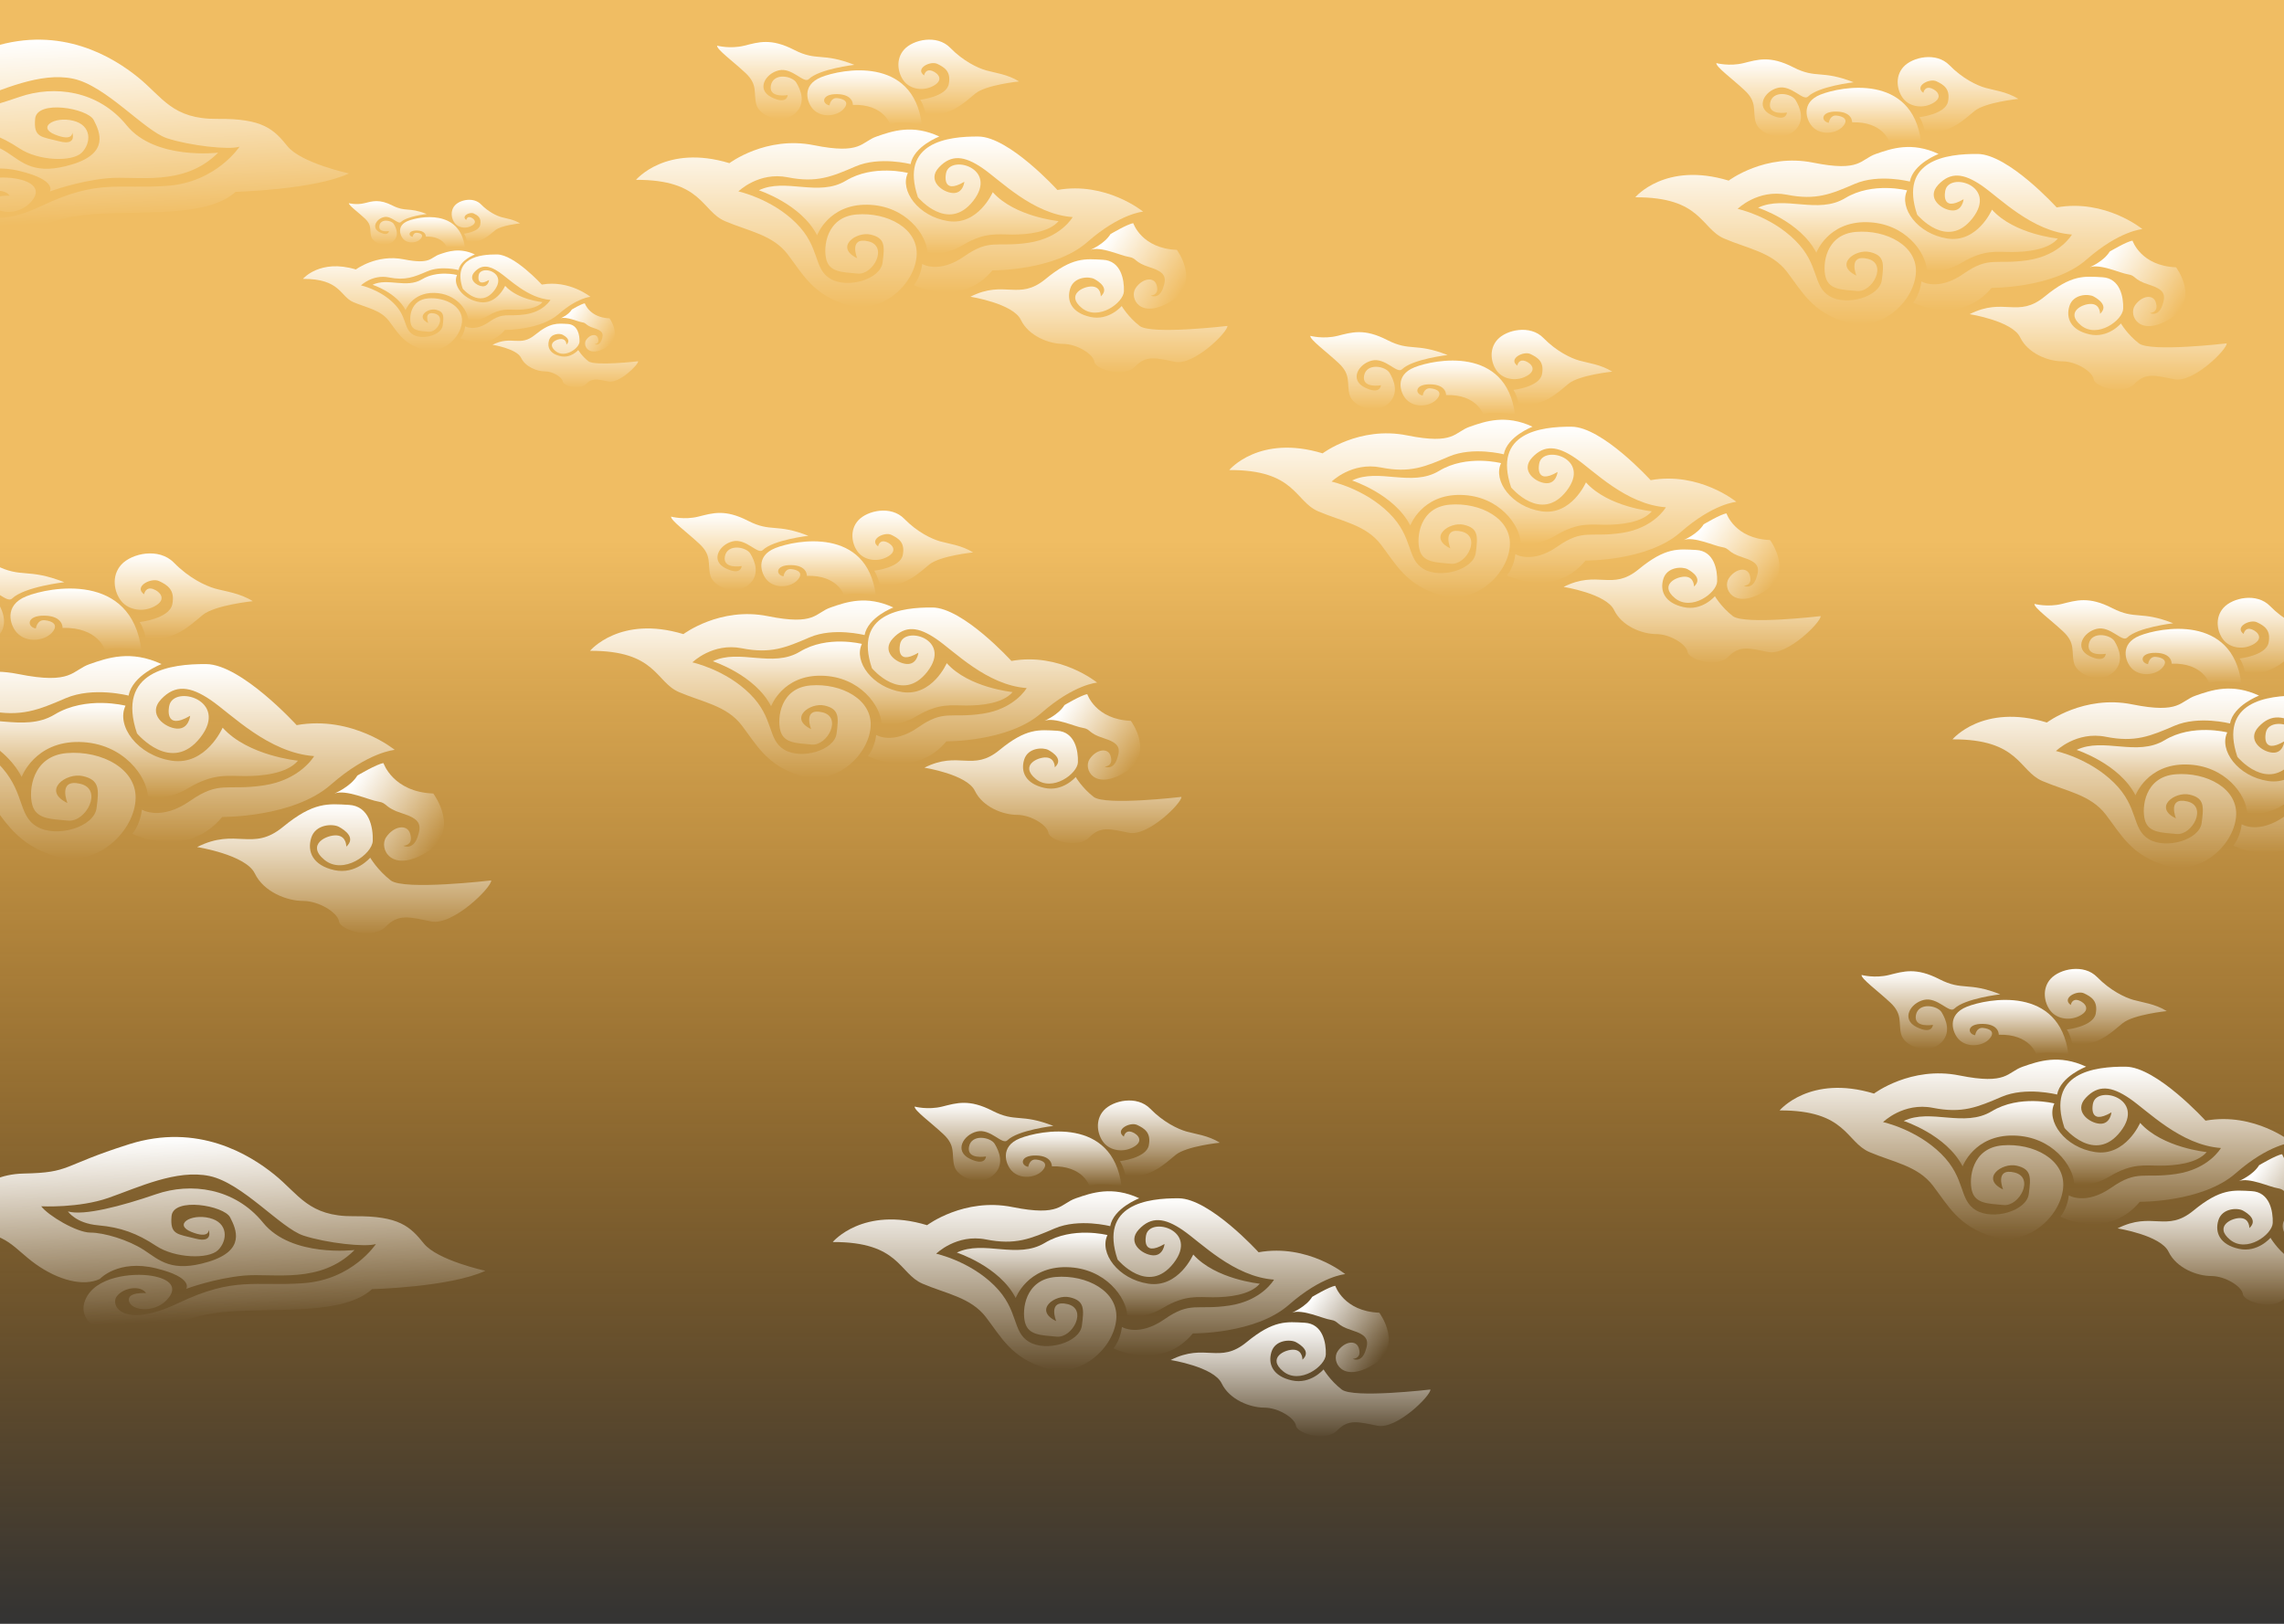 <svg width="1440" height="1024" viewBox="0 0 1440 1024" fill="none" xmlns="http://www.w3.org/2000/svg">
<rect x="0" y="0" width="1440" height="1024" fill="#333333" stroke="none"/>
<g clip-path="url(#clip0_109_74)">
<rect width="1440" height="1024" fill="url(#paint0_linear_109_74)"/>
<path d="M-66 757.689C-66 757.689 -42.058 776.462 -18.654 776.878C4.75 777.302 8.562 787.312 22.71 797.326C36.863 807.34 52.644 811.51 62.99 806.504C62.99 806.504 74.416 793.988 98.362 799.828C122.309 805.669 117.412 812.761 117.412 812.761C117.412 812.761 135.372 806.085 153.875 804.418C172.382 802.747 201.773 810.106 223.545 788.277C223.545 788.277 183.798 793.152 165.848 771.041C147.888 748.927 120.134 745.588 98.362 753.1C76.59 760.608 52.644 766.868 42.85 763.946C42.85 763.946 47.747 771.457 61.895 772.708C76.048 773.96 86.389 777.717 98.362 785.645C110.336 793.568 131.565 794.251 137.552 788.277C143.534 782.307 144.081 771.041 132.108 768.119C120.134 765.197 109.246 772.289 120.677 776.878C132.108 781.471 131.565 775.631 131.565 775.631C131.565 775.631 134.805 784.107 123.389 781.12C111.973 778.133 107.071 778.969 108.161 766.868C109.246 754.771 141.21 760.192 145.096 767.703C148.978 775.211 155.009 788.483 131.565 795.655C108.116 802.827 100.542 794.667 90.743 788.277C80.945 781.887 65.573 777.302 56.998 777.302C48.429 777.302 30.469 766.658 25.98 760.714C25.98 760.714 49.653 761.966 68.429 755.393C87.205 748.824 111.291 737.245 132.108 741.625C152.924 746.008 177.01 774.482 191.293 779.178C205.58 783.871 230.482 786.686 237.011 784.496C237.011 784.496 222.321 807.023 191.293 809.217C160.274 811.407 148.027 804.833 112.515 821.733C77.003 838.629 69.245 822.985 73.734 817.354C78.223 811.719 88.837 810.468 92.107 815.477C92.107 815.477 79.915 814.535 81.313 820.482C82.716 826.426 96.596 828.303 104.757 820.165C112.923 812.032 107.206 806.401 95.371 804.524C83.532 802.644 59.855 804.833 53.733 819.853C47.612 834.876 68.703 844.89 85.503 842.7C102.309 840.506 114.406 829.241 145.096 827.051C175.786 824.862 216.603 829.241 234.563 812.971C234.563 812.971 283.954 811.719 306 801.392C306 801.392 275.793 794.819 267.218 784.184C258.649 773.544 251.707 766.658 223.137 766.975C194.562 767.284 188.436 753.15 172.925 740.66C157.418 728.17 124.817 707.833 81.313 721.601C37.814 735.368 45.159 739.435 14.957 740.061C-15.25 740.69 -16.34 762.797 -66 757.689Z" fill="url(#paint1_linear_109_74)"/>
<path d="M-152 65.689C-152 65.689 -128.058 84.462 -104.654 84.878C-81.25 85.302 -77.438 95.312 -63.29 105.326C-49.137 115.34 -33.356 119.51 -23.01 114.504C-23.01 114.504 -11.584 101.988 12.362 107.828C36.309 113.669 31.412 120.761 31.412 120.761C31.412 120.761 49.372 114.085 67.875 112.418C86.382 110.747 115.773 118.106 137.545 96.277C137.545 96.277 97.798 101.152 79.848 79.041C61.888 56.926 34.134 53.589 12.362 61.1C-9.41 68.608 -33.356 74.868 -43.15 71.946C-43.15 71.946 -38.253 79.457 -24.105 80.708C-9.952 81.96 0.389 85.717 12.362 93.645C24.336 101.568 45.565 102.251 51.552 96.277C57.534 90.307 58.081 79.041 46.108 76.119C34.134 73.197 23.246 80.289 34.677 84.878C46.108 89.471 45.565 83.631 45.565 83.631C45.565 83.631 48.805 92.107 37.389 89.12C25.973 86.133 21.071 86.969 22.161 74.868C23.246 62.771 55.21 68.192 59.096 75.703C62.978 83.211 69.009 96.483 45.565 103.655C22.116 110.827 14.542 102.667 4.743 96.277C-5.055 89.887 -20.427 85.302 -29.002 85.302C-37.571 85.302 -55.531 74.658 -60.02 68.715C-60.02 68.715 -36.347 69.966 -17.571 63.393C1.205 56.824 25.291 45.245 46.108 49.625C66.924 54.008 91.01 82.482 105.293 87.178C119.58 91.871 144.482 94.686 151.011 92.496C151.011 92.496 136.321 115.023 105.293 117.217C74.275 119.407 62.027 112.833 26.515 129.733C-8.997 146.629 -16.755 130.985 -12.266 125.354C-7.777 119.719 2.837 118.468 6.107 123.477C6.107 123.477 -6.085 122.535 -4.687 128.482C-3.284 134.426 10.596 136.303 18.757 128.165C26.924 120.032 21.206 114.401 9.372 112.524C-2.467 110.644 -26.145 112.833 -32.267 127.853C-38.388 142.876 -17.297 152.89 -0.497 150.7C16.309 148.506 28.407 137.241 59.096 135.051C89.786 132.862 130.603 137.241 148.563 120.971C148.563 120.971 197.954 119.719 220 109.392C220 109.392 189.793 102.819 181.218 92.184C172.649 81.544 165.707 74.658 137.137 74.975C108.562 75.284 102.436 61.15 86.925 48.66C71.418 36.17 38.817 15.833 -4.687 29.601C-48.186 43.368 -40.841 47.435 -71.043 48.061C-101.25 48.69 -102.34 70.797 -152 65.689Z" fill="url(#paint2_linear_109_74)"/>
<g clip-path="url(#clip1_109_74)">
<path d="M1350.72 144.472C1350.72 144.472 1327.4 125.336 1296.67 130.805C1296.67 130.805 1266.2 97.244 1246.86 97.099C1227.41 96.955 1197.06 100.745 1208.71 135.365C1208.71 135.365 1227.65 158.232 1243.66 137.583C1259.67 116.933 1228.82 108.227 1226.47 120.171C1226.47 120.171 1223.17 134.345 1238 125.639C1238 125.639 1237.3 133.128 1230.71 132.726C1224.11 132.318 1214.22 124.83 1221.99 116.531C1229.77 108.227 1238 109.24 1249.31 116.933C1260.62 124.626 1281.11 146.085 1306.3 147.907C1306.3 147.907 1298.83 161.068 1278.43 164.102C1258.03 167.142 1254.25 161.272 1238 172.611C1221.76 183.949 1211.4 177.467 1211.4 177.467C1211.4 177.467 1210.79 185.16 1206.15 190.832C1206.15 190.832 1235.42 205.816 1255.67 181.514C1255.67 181.514 1294.76 181.922 1315.48 163.701C1336.21 145.479 1350.72 144.472 1350.72 144.472Z" fill="url(#paint3_linear_109_74)"/>
<path d="M1031 124.421C1031 124.421 1049.84 101.745 1089.88 113.892C1089.88 113.892 1112.96 96.48 1143.1 102.561C1173.24 108.628 1172.77 100.541 1182.66 97.093C1192.55 93.651 1205.27 89.203 1222.23 97.093C1222.23 97.093 1206.22 103.166 1204.1 114.505C1204.1 114.505 1184.55 109.444 1169.47 115.919C1154.4 122.395 1144.99 126.448 1126.62 122.802C1108.25 119.157 1095.53 131.713 1095.53 131.713C1095.53 131.713 1116.25 136.167 1131.79 151.553C1147.34 166.938 1142.63 180.303 1153.46 186.778C1164.29 193.26 1185.02 187.186 1186.43 176.657C1187.85 166.128 1188.08 161.068 1178.9 158.942C1169.71 156.817 1156.01 166.911 1170.42 173.821C1170.42 173.821 1164.77 160.153 1177.48 163.194C1190.2 166.234 1180.66 184.449 1170.77 183.54C1160.89 182.632 1153.11 182.632 1150.99 174.736C1148.87 166.839 1150.99 147.822 1170.06 146.249C1189.14 144.669 1209.58 154.994 1207.86 172.913C1206.15 190.832 1185.61 209.658 1164.06 203.282C1142.52 196.905 1136.16 183.843 1126.62 171.393C1117.08 158.942 1101.89 156.817 1087.05 150.441C1072.22 144.064 1072.8 124.217 1031 124.421Z" fill="url(#paint4_linear_109_74)"/>
<path d="M1297.41 150.441C1297.41 150.441 1269.87 147.789 1255.9 132.22C1255.9 132.22 1246.72 153.323 1227.82 150.441C1208.93 147.559 1197.09 131.154 1202.39 120.072C1202.39 120.072 1180.66 114.452 1163.36 124.928C1146.04 135.411 1125.2 122.954 1108.42 131.002C1108.42 131.002 1135.1 139.655 1145.16 159.397C1145.16 159.397 1152.4 139.655 1176.95 140.116C1201.5 140.57 1214.22 159.548 1214.75 170.031C1214.75 170.031 1223.41 173.67 1237.19 165.471C1250.96 157.271 1258.73 158.943 1268.27 158.943C1277.81 158.943 1291.41 157.574 1297.41 150.441Z" fill="url(#paint5_linear_109_74)"/>
<path d="M1211.16 89.4C1211.16 89.4 1196.33 86.966 1191.14 89.4C1191.14 89.4 1187.26 76.542 1167.71 77.147C1167.71 77.147 1168.14 70.567 1157.86 70.369C1147.58 70.165 1148.05 76.641 1152.99 77.457C1152.99 77.457 1153.62 72.495 1157.86 72.896C1162.09 73.304 1165.83 75.325 1161.82 79.78C1157.83 84.241 1148.05 85.656 1142.63 79.878C1138.77 75.772 1135.1 64.697 1147.81 59.637C1160.53 54.576 1205.63 45.969 1211.16 89.4Z" fill="url(#paint6_linear_109_74)"/>
<path d="M1272.51 62.368C1272.51 62.368 1251.67 64.493 1244.95 69.961C1238.24 75.43 1228 85.755 1213.52 82.412C1213.52 82.412 1212.45 77.253 1210.16 73.91C1210.16 73.91 1226.58 72.087 1228.18 64.039C1229.77 55.991 1225.35 53.411 1220.93 51.286C1216.52 49.16 1206.63 54.319 1212.63 58.577C1212.63 58.577 1213.16 55.07 1216.34 55.379C1219.52 55.688 1226.06 60.393 1219.34 64.644C1212.63 68.895 1204.16 67.382 1200.09 62.368C1196.03 57.36 1194.44 48.397 1200.09 42.172C1205.74 35.947 1220.76 32.611 1229.06 41.112C1237.36 49.614 1246.37 53.852 1251.67 55.379C1256.96 56.906 1265.27 57.814 1272.51 62.368Z" fill="url(#paint7_linear_109_74)"/>
<path d="M1168.66 51.891C1168.66 51.891 1146.56 54.425 1139.92 60.9C1136.78 63.973 1129.44 53.346 1120.97 55.379C1112.49 57.406 1106.59 67.527 1116.49 72.39C1126.38 77.253 1126.62 70.975 1126.62 70.975C1126.62 70.975 1114.46 73.12 1116.02 64.901C1117.58 56.682 1129.44 58.827 1132.04 63.078C1134.62 67.329 1138.87 76.529 1130.62 83.063C1122.38 89.604 1108.72 84.136 1106.83 76.845C1104.95 69.553 1108.01 64.493 1100 57.005C1092 49.516 1081.87 42.225 1082.11 39.796C1082.11 39.796 1090.35 42.021 1099.3 39.796C1108.25 37.572 1116.02 34.934 1130.62 42.429C1145.22 49.917 1148.36 43.883 1168.66 51.891Z" fill="url(#paint8_linear_109_74)"/>
<path d="M1317.5 168.565C1317.5 168.565 1326.36 164.856 1330.11 158.653C1330.11 158.653 1341.01 152.139 1344.51 151.773C1344.51 151.773 1349.71 167.698 1371.96 168.565C1371.96 168.565 1387.53 189.295 1368.15 201.076C1348.76 212.854 1341.83 198.885 1345.98 192.695C1350.13 186.511 1357.5 185.252 1359.18 190.655C1360.85 196.043 1357.61 197.239 1355.46 197.404C1355.46 197.404 1360.56 200.114 1363.21 192.836C1365.86 185.548 1364.41 182.547 1354.67 179.453C1344.92 176.369 1346.78 173.785 1341.73 173.024C1336.67 172.269 1323.84 166.099 1317.5 168.565Z" fill="url(#paint9_linear_109_74)"/>
<path d="M1241.83 198.116C1241.83 198.116 1268.67 202.367 1273.62 212.691C1278.56 223.016 1291.51 227.873 1300.22 227.873C1308.94 227.873 1319.3 234.322 1320.01 239.185C1320.72 244.042 1338.64 249.401 1345.71 242.116C1352.77 234.825 1358.78 236.757 1370.79 239.185C1382.8 241.619 1404.17 220.331 1403.86 216.541C1403.86 216.541 1355.8 222.207 1348.51 216.541C1341.2 210.869 1337.2 203.986 1337.2 203.986C1337.2 203.986 1329.19 213.501 1317.42 210.869C1305.64 208.236 1302.34 200.748 1304.7 193.055C1307.06 185.363 1316.71 185.159 1320.01 186.981C1323.31 188.804 1329.43 193.055 1324.01 197.912C1324.01 197.912 1324.25 192.147 1318.83 191.693C1313.42 191.232 1301.64 196.701 1312 205.203C1322.36 213.705 1338.38 201.959 1338.61 194.674C1338.85 187.383 1336.73 175.439 1325.43 174.834C1314.12 174.228 1306.12 173.011 1289.16 186.981C1272.2 200.952 1263.49 187.179 1241.83 198.116Z" fill="url(#paint10_linear_109_74)"/>
</g>
<g clip-path="url(#clip2_109_74)">
<path d="M1094.72 316.472C1094.72 316.472 1071.4 297.336 1040.67 302.805C1040.67 302.805 1010.2 269.244 990.86 269.099C971.411 268.955 941.061 272.745 952.711 307.365C952.711 307.365 971.648 330.232 987.661 309.583C1003.67 288.933 972.819 280.227 970.469 292.171C970.469 292.171 967.17 306.345 982.004 297.639C982.004 297.639 981.3 305.128 974.71 304.726C968.112 304.318 958.222 296.83 965.992 288.531C973.768 280.227 982.004 281.24 993.31 288.933C1004.62 296.626 1025.11 318.085 1050.3 319.907C1050.3 319.907 1042.83 333.068 1022.43 336.102C1002.03 339.142 998.255 333.272 982.004 344.611C965.762 355.949 955.398 349.467 955.398 349.467C955.398 349.467 954.786 357.16 950.147 362.832C950.147 362.832 979.417 377.816 999.671 353.514C999.671 353.514 1038.76 353.922 1059.48 335.701C1080.21 317.479 1094.72 316.472 1094.72 316.472Z" fill="url(#paint11_linear_109_74)"/>
<path d="M775 296.421C775 296.421 793.845 273.745 833.877 285.892C833.877 285.892 856.955 268.48 887.098 274.561C917.241 280.628 916.774 272.541 926.663 269.093C936.553 265.651 949.274 261.202 966.229 269.093C966.229 269.093 950.216 275.166 948.095 286.505C948.095 286.505 928.546 281.444 913.475 287.919C898.403 294.395 888.989 298.448 870.618 294.802C852.248 291.157 839.534 303.713 839.534 303.713C839.534 303.713 860.254 308.167 875.792 323.553C891.338 338.938 886.631 352.303 897.462 358.778C908.293 365.26 929.021 359.186 930.429 348.657C931.845 338.128 932.083 333.068 922.897 330.942C913.712 328.817 900.011 338.911 914.416 345.821C914.416 345.821 908.768 332.153 921.481 335.194C934.203 338.234 924.658 356.449 914.768 355.54C904.887 354.632 897.11 354.632 894.989 346.736C892.869 338.839 894.989 319.822 914.064 318.249C933.139 316.669 953.584 326.994 951.861 344.913C950.147 362.832 929.61 381.658 908.063 375.282C886.516 368.905 880.155 355.843 870.618 343.393C861.081 330.942 845.887 328.817 831.053 322.441C816.219 316.064 816.8 296.217 775 296.421Z" fill="url(#paint12_linear_109_74)"/>
<path d="M1041.41 322.441C1041.41 322.441 1013.87 319.789 999.9 304.22C999.9 304.22 990.723 325.323 971.824 322.441C952.926 319.559 941.092 303.154 946.389 292.072C946.389 292.072 924.658 286.452 907.359 296.928C890.045 307.411 869.202 294.954 852.424 303.002C852.424 303.002 879.099 311.655 889.157 331.397C889.157 331.397 896.398 311.655 920.953 312.116C945.501 312.57 958.222 331.548 958.751 342.031C958.751 342.031 967.408 345.67 981.185 337.471C994.956 329.271 1002.73 330.943 1012.27 330.943C1021.81 330.943 1035.41 329.574 1041.41 322.441Z" fill="url(#paint13_linear_109_74)"/>
<path d="M955.161 261.4C955.161 261.4 940.326 258.966 935.144 261.4C935.144 261.4 931.256 248.542 911.707 249.147C911.707 249.147 912.135 242.567 901.856 242.369C891.576 242.165 892.05 248.641 896.987 249.457C896.987 249.457 897.615 244.495 901.856 244.896C906.088 245.304 909.831 247.325 905.821 251.78C901.825 256.241 892.05 257.656 886.631 251.878C882.773 247.772 879.099 236.697 891.813 231.637C904.527 226.576 949.626 217.969 955.161 261.4Z" fill="url(#paint14_linear_109_74)"/>
<path d="M1016.51 234.368C1016.51 234.368 995.667 236.493 988.954 241.961C982.242 247.43 972 257.755 957.518 254.412C957.518 254.412 956.454 249.253 954.158 245.91C954.158 245.91 970.584 244.087 972.176 236.039C973.768 227.991 969.352 225.411 964.935 223.286C960.519 221.16 950.629 226.32 956.63 230.577C956.63 230.577 957.158 227.07 960.343 227.379C963.519 227.688 970.056 232.393 963.343 236.644C956.63 240.895 948.157 239.382 944.092 234.368C940.028 229.36 938.443 220.397 944.092 214.172C949.741 207.947 964.759 204.61 973.056 213.112C981.361 221.614 990.37 225.852 995.667 227.379C1000.96 228.906 1009.27 229.814 1016.51 234.368Z" fill="url(#paint15_linear_109_74)"/>
<path d="M912.656 223.891C912.656 223.891 890.558 226.425 883.922 232.9C880.776 235.973 873.443 225.346 864.969 227.379C856.488 229.406 850.594 239.527 860.492 244.39C870.381 249.253 870.618 242.975 870.618 242.975C870.618 242.975 858.456 245.12 860.017 236.901C861.578 228.682 873.443 230.827 876.038 235.078C878.625 239.329 882.865 248.529 874.621 255.063C866.378 261.604 852.722 256.136 850.832 248.845C848.949 241.553 852.011 236.493 844.004 229.004C835.998 221.516 825.871 214.225 826.108 211.796C826.108 211.796 834.352 214.021 843.3 211.796C852.248 209.572 860.017 206.933 874.621 214.429C889.218 221.917 892.364 215.883 912.656 223.891Z" fill="url(#paint16_linear_109_74)"/>
<path d="M1061.5 340.565C1061.5 340.565 1070.36 336.856 1074.11 330.653C1074.11 330.653 1085.01 324.139 1088.51 323.773C1088.51 323.773 1093.71 339.698 1115.96 340.565C1115.96 340.565 1131.53 361.295 1112.15 373.076C1092.76 384.854 1085.83 370.885 1089.98 364.695C1094.13 358.511 1101.5 357.252 1103.18 362.655C1104.85 368.043 1101.61 369.239 1099.46 369.404C1099.46 369.404 1104.56 372.114 1107.21 364.836C1109.86 357.548 1108.41 354.547 1098.67 351.453C1088.92 348.369 1090.78 345.785 1085.73 345.024C1080.67 344.269 1067.84 338.099 1061.5 340.565Z" fill="url(#paint17_linear_109_74)"/>
<path d="M985.828 370.116C985.828 370.116 1012.67 374.367 1017.62 384.691C1022.56 395.016 1035.51 399.873 1044.22 399.873C1052.94 399.873 1063.3 406.322 1064.01 411.185C1064.72 416.042 1082.64 421.401 1089.71 414.116C1096.77 406.825 1102.78 408.757 1114.79 411.185C1126.8 413.619 1148.17 392.331 1147.86 388.541C1147.86 388.541 1099.8 394.207 1092.51 388.541C1085.2 382.869 1081.2 375.986 1081.2 375.986C1081.2 375.986 1073.19 385.501 1061.42 382.869C1049.64 380.236 1046.34 372.748 1048.7 365.055C1051.06 357.363 1060.71 357.159 1064.01 358.981C1067.31 360.804 1073.43 365.055 1068.01 369.912C1068.01 369.912 1068.25 364.147 1062.83 363.693C1057.42 363.232 1045.64 368.701 1056 377.203C1066.36 385.705 1082.38 373.959 1082.61 366.674C1082.85 359.383 1080.73 347.439 1069.43 346.834C1058.12 346.228 1050.12 345.011 1033.16 358.981C1016.2 372.952 1007.49 359.179 985.828 370.116Z" fill="url(#paint18_linear_109_74)"/>
</g>
<g clip-path="url(#clip3_109_74)">
<path d="M720.715 133.472C720.715 133.472 697.4 114.336 666.668 119.805C666.668 119.805 636.196 86.244 616.86 86.099C597.411 85.955 567.061 89.745 578.711 124.365C578.711 124.365 597.648 147.232 613.661 126.583C629.674 105.933 598.819 97.227 596.469 109.171C596.469 109.171 593.17 123.345 608.004 114.639C608.004 114.639 607.3 122.128 600.71 121.726C594.112 121.318 584.222 113.83 591.992 105.531C599.768 97.227 608.004 98.24 619.31 105.933C630.615 113.626 651.106 135.085 676.296 136.907C676.296 136.907 668.834 150.068 648.426 153.102C628.028 156.142 624.255 150.272 608.004 161.611C591.762 172.949 581.398 166.467 581.398 166.467C581.398 166.467 580.786 174.16 576.147 179.832C576.147 179.832 605.417 194.816 625.671 170.514C625.671 170.514 664.761 170.922 685.482 152.701C706.209 134.479 720.715 133.472 720.715 133.472Z" fill="url(#paint19_linear_109_74)"/>
<path d="M401 113.421C401 113.421 419.845 90.745 459.877 102.892C459.877 102.892 482.955 85.48 513.098 91.561C543.241 97.628 542.774 89.541 552.663 86.093C562.553 82.651 575.274 78.203 592.228 86.093C592.228 86.093 576.216 92.166 574.095 103.505C574.095 103.505 554.546 98.444 539.475 104.919C524.403 111.395 514.989 115.448 496.618 111.802C478.248 108.157 465.534 120.713 465.534 120.713C465.534 120.713 486.254 125.167 501.792 140.553C517.338 155.938 512.631 169.303 523.462 175.778C534.293 182.26 555.021 176.186 556.429 165.657C557.845 155.128 558.083 150.068 548.897 147.942C539.712 145.817 526.011 155.911 540.416 162.821C540.416 162.821 534.767 149.153 547.481 152.194C560.203 155.234 550.658 173.449 540.768 172.54C530.887 171.632 523.11 171.632 520.989 163.736C518.869 155.839 520.989 136.822 540.064 135.249C559.139 133.669 579.584 143.994 577.861 161.913C576.147 179.832 555.61 198.658 534.063 192.282C512.516 185.905 506.155 172.843 496.618 160.393C487.081 147.942 471.887 145.817 457.053 139.441C442.219 133.064 442.8 113.217 401 113.421Z" fill="url(#paint20_linear_109_74)"/>
<path d="M667.409 139.441C667.409 139.441 639.87 136.789 625.9 121.22C625.9 121.22 616.723 142.323 597.824 139.441C578.925 136.559 567.092 120.154 572.389 109.072C572.389 109.072 550.658 103.452 533.359 113.928C516.045 124.411 495.202 111.954 478.424 120.002C478.424 120.002 505.099 128.655 515.157 148.397C515.157 148.397 522.398 128.655 546.953 129.116C571.501 129.57 584.222 148.548 584.751 159.031C584.751 159.031 593.407 162.67 607.185 154.471C620.956 146.271 628.732 147.943 638.269 147.943C647.808 147.943 661.409 146.574 667.409 139.441Z" fill="url(#paint21_linear_109_74)"/>
<path d="M581.161 78.4C581.161 78.4 566.326 75.966 561.144 78.4C561.144 78.4 557.256 65.542 537.707 66.147C537.707 66.147 538.135 59.567 527.856 59.369C517.576 59.165 518.05 65.641 522.987 66.457C522.987 66.457 523.615 61.495 527.856 61.896C532.088 62.304 535.831 64.325 531.821 68.78C527.825 73.241 518.05 74.656 512.631 68.878C508.773 64.772 505.099 53.697 517.813 48.637C530.527 43.576 575.626 34.969 581.161 78.4Z" fill="url(#paint22_linear_109_74)"/>
<path d="M642.511 51.368C642.511 51.368 621.667 53.493 614.954 58.961C608.242 64.43 598 74.755 583.518 71.412C583.518 71.412 582.454 66.253 580.158 62.91C580.158 62.91 596.584 61.087 598.176 53.039C599.768 44.991 595.352 42.411 590.935 40.286C586.519 38.16 576.629 43.319 582.63 47.577C582.63 47.577 583.158 44.07 586.343 44.379C589.519 44.688 596.056 49.393 589.343 53.644C582.63 57.895 574.157 56.382 570.092 51.368C566.028 46.36 564.443 37.397 570.092 31.172C575.741 24.947 590.759 21.61 599.056 30.113C607.361 38.614 616.37 42.852 621.667 44.379C626.964 45.906 635.27 46.814 642.511 51.368Z" fill="url(#paint23_linear_109_74)"/>
<path d="M538.656 40.891C538.656 40.891 516.558 43.425 509.922 49.9C506.776 52.973 499.443 42.346 490.969 44.379C482.488 46.406 476.595 56.527 486.492 61.39C496.381 66.253 496.618 59.975 496.618 59.975C496.618 59.975 484.456 62.12 486.017 53.901C487.578 45.682 499.443 47.827 502.038 52.078C504.625 56.329 508.865 65.529 500.622 72.063C492.378 78.604 478.722 73.136 476.832 65.845C474.949 58.553 478.011 53.493 470.004 46.005C461.998 38.516 451.871 31.225 452.108 28.796C452.108 28.796 460.352 31.021 469.3 28.796C478.248 26.572 486.017 23.933 500.622 31.429C515.218 38.917 518.364 32.883 538.656 40.891Z" fill="url(#paint24_linear_109_74)"/>
<path d="M687.502 157.565C687.502 157.565 696.357 153.856 700.113 147.653C700.113 147.653 711.009 141.139 714.512 140.773C714.512 140.773 719.712 156.698 741.956 157.565C741.956 157.565 757.531 178.295 738.147 190.076C718.759 201.854 711.83 187.885 715.983 181.695C720.131 175.511 727.502 174.252 729.176 179.655C730.85 185.043 727.609 186.239 725.461 186.404C725.461 186.404 730.565 189.114 733.212 181.836C735.86 174.548 734.412 171.547 724.665 168.453C714.921 165.369 716.777 162.785 711.726 162.024C706.67 161.269 693.837 155.099 687.502 157.565Z" fill="url(#paint25_linear_109_74)"/>
<path d="M611.828 187.116C611.828 187.116 638.672 191.367 643.617 201.691C648.561 212.016 661.512 216.873 670.223 216.873C678.941 216.873 689.304 223.322 690.009 228.185C690.72 233.042 708.642 238.401 715.707 231.116C722.772 223.825 728.784 225.757 740.793 228.185C752.802 230.619 774.165 209.331 773.86 205.541C773.86 205.541 725.801 211.207 718.506 205.541C711.203 199.869 707.201 192.986 707.201 192.986C707.201 192.986 699.194 202.501 687.422 199.869C675.641 197.236 672.344 189.748 674.7 182.055C677.058 174.363 686.711 174.159 690.009 175.981C693.308 177.804 699.431 182.055 694.013 186.912C694.013 186.912 694.25 181.147 688.829 180.693C683.418 180.232 671.639 185.701 682.002 194.203C692.36 202.705 708.38 190.959 708.608 183.674C708.848 176.383 706.727 164.439 695.429 163.834C684.123 163.228 676.116 162.011 659.163 175.981C642.2 189.952 633.489 176.179 611.828 187.116Z" fill="url(#paint26_linear_109_74)"/>
</g>
<g clip-path="url(#clip4_109_74)">
<path d="M691.715 430.472C691.715 430.472 668.4 411.336 637.668 416.805C637.668 416.805 607.196 383.244 587.86 383.099C568.411 382.955 538.061 386.745 549.711 421.365C549.711 421.365 568.648 444.232 584.661 423.583C600.674 402.933 569.819 394.227 567.469 406.171C567.469 406.171 564.17 420.345 579.004 411.639C579.004 411.639 578.3 419.128 571.71 418.726C565.112 418.318 555.222 410.83 562.992 402.531C570.768 394.227 579.004 395.24 590.31 402.933C601.615 410.626 622.106 432.085 647.296 433.907C647.296 433.907 639.834 447.068 619.426 450.102C599.028 453.142 595.255 447.272 579.004 458.611C562.762 469.949 552.398 463.467 552.398 463.467C552.398 463.467 551.786 471.16 547.147 476.832C547.147 476.832 576.417 491.816 596.671 467.514C596.671 467.514 635.761 467.922 656.482 449.701C677.209 431.479 691.715 430.472 691.715 430.472Z" fill="url(#paint27_linear_109_74)"/>
<path d="M372 410.421C372 410.421 390.845 387.745 430.877 399.892C430.877 399.892 453.955 382.48 484.098 388.561C514.241 394.628 513.774 386.541 523.663 383.093C533.553 379.651 546.274 375.202 563.228 383.093C563.228 383.093 547.216 389.166 545.095 400.505C545.095 400.505 525.546 395.444 510.475 401.919C495.403 408.395 485.989 412.448 467.618 408.802C449.248 405.157 436.534 417.713 436.534 417.713C436.534 417.713 457.254 422.167 472.792 437.553C488.338 452.938 483.631 466.303 494.462 472.778C505.293 479.26 526.021 473.186 527.429 462.657C528.845 452.128 529.083 447.068 519.897 444.942C510.712 442.817 497.011 452.911 511.416 459.821C511.416 459.821 505.767 446.153 518.481 449.194C531.203 452.234 521.658 470.449 511.768 469.54C501.887 468.632 494.11 468.632 491.989 460.736C489.869 452.839 491.989 433.822 511.064 432.249C530.139 430.669 550.584 440.994 548.861 458.913C547.147 476.832 526.61 495.658 505.063 489.282C483.516 482.905 477.155 469.843 467.618 457.393C458.081 444.942 442.887 442.817 428.053 436.441C413.219 430.064 413.8 410.217 372 410.421Z" fill="url(#paint28_linear_109_74)"/>
<path d="M638.409 436.441C638.409 436.441 610.87 433.789 596.9 418.22C596.9 418.22 587.723 439.323 568.824 436.441C549.925 433.559 538.092 417.154 543.389 406.072C543.389 406.072 521.658 400.452 504.359 410.928C487.045 421.411 466.202 408.954 449.424 417.002C449.424 417.002 476.099 425.655 486.157 445.397C486.157 445.397 493.398 425.655 517.953 426.116C542.501 426.57 555.222 445.548 555.751 456.031C555.751 456.031 564.407 459.67 578.185 451.471C591.956 443.271 599.732 444.943 609.269 444.943C618.808 444.943 632.409 443.574 638.409 436.441Z" fill="url(#paint29_linear_109_74)"/>
<path d="M552.161 375.4C552.161 375.4 537.326 372.966 532.144 375.4C532.144 375.4 528.256 362.542 508.707 363.147C508.707 363.147 509.135 356.567 498.856 356.369C488.576 356.165 489.05 362.641 493.987 363.457C493.987 363.457 494.615 358.495 498.856 358.896C503.088 359.304 506.831 361.325 502.821 365.78C498.825 370.241 489.05 371.656 483.631 365.878C479.773 361.772 476.099 350.697 488.813 345.637C501.527 340.576 546.626 331.969 552.161 375.4Z" fill="url(#paint30_linear_109_74)"/>
<path d="M613.511 348.368C613.511 348.368 592.667 350.493 585.954 355.961C579.242 361.43 569 371.755 554.518 368.412C554.518 368.412 553.454 363.253 551.158 359.91C551.158 359.91 567.584 358.087 569.176 350.039C570.768 341.991 566.352 339.411 561.935 337.286C557.519 335.16 547.629 340.32 553.63 344.577C553.63 344.577 554.158 341.07 557.343 341.379C560.519 341.688 567.056 346.393 560.343 350.644C553.63 354.895 545.157 353.382 541.092 348.368C537.028 343.36 535.443 334.397 541.092 328.172C546.741 321.947 561.759 318.61 570.056 327.112C578.361 335.614 587.37 339.852 592.667 341.379C597.964 342.906 606.27 343.814 613.511 348.368Z" fill="url(#paint31_linear_109_74)"/>
<path d="M509.656 337.891C509.656 337.891 487.558 340.425 480.922 346.9C477.776 349.973 470.443 339.346 461.969 341.379C453.488 343.406 447.595 353.527 457.492 358.39C467.381 363.253 467.618 356.975 467.618 356.975C467.618 356.975 455.456 359.12 457.017 350.901C458.578 342.682 470.443 344.827 473.038 349.078C475.625 353.329 479.865 362.529 471.622 369.063C463.378 375.604 449.722 370.136 447.832 362.845C445.949 355.553 449.011 350.493 441.004 343.004C432.998 335.516 422.871 328.225 423.108 325.796C423.108 325.796 431.352 328.021 440.3 325.796C449.248 323.572 457.017 320.933 471.622 328.429C486.218 335.917 489.364 329.883 509.656 337.891Z" fill="url(#paint32_linear_109_74)"/>
<path d="M658.502 454.565C658.502 454.565 667.357 450.856 671.113 444.653C671.113 444.653 682.009 438.139 685.512 437.773C685.512 437.773 690.712 453.698 712.956 454.565C712.956 454.565 728.531 475.295 709.147 487.076C689.759 498.854 682.83 484.885 686.983 478.695C691.131 472.511 698.502 471.252 700.176 476.655C701.85 482.043 698.609 483.239 696.461 483.403C696.461 483.403 701.565 486.114 704.212 478.836C706.86 471.548 705.412 468.547 695.665 465.453C685.921 462.369 687.777 459.785 682.726 459.024C677.67 458.269 664.837 452.099 658.502 454.565Z" fill="url(#paint33_linear_109_74)"/>
<path d="M582.828 484.116C582.828 484.116 609.672 488.367 614.617 498.691C619.561 509.016 632.512 513.873 641.223 513.873C649.941 513.873 660.304 520.322 661.009 525.185C661.72 530.042 679.642 535.401 686.707 528.116C693.772 520.825 699.784 522.757 711.793 525.185C723.802 527.619 745.165 506.331 744.86 502.541C744.86 502.541 696.801 508.207 689.506 502.541C682.203 496.869 678.201 489.986 678.201 489.986C678.201 489.986 670.194 499.501 658.422 496.869C646.641 494.236 643.344 486.748 645.7 479.055C648.058 471.363 657.711 471.159 661.009 472.981C664.308 474.804 670.431 479.055 665.013 483.912C665.013 483.912 665.25 478.147 659.829 477.693C654.418 477.232 642.639 482.701 653.002 491.203C663.36 499.705 679.38 487.959 679.608 480.674C679.848 473.383 677.727 461.439 666.429 460.834C655.123 460.228 647.116 459.011 630.163 472.981C613.2 486.952 604.489 473.179 582.828 484.116Z" fill="url(#paint34_linear_109_74)"/>
</g>
<g clip-path="url(#clip5_109_74)">
<path d="M1554.13 486.501C1554.13 486.501 1530.57 467.183 1499.51 472.703C1499.51 472.703 1468.71 438.825 1449.17 438.678C1429.51 438.532 1398.84 442.359 1410.61 477.307C1410.61 477.307 1429.75 500.391 1445.94 479.546C1462.12 458.7 1430.94 449.912 1428.56 461.968C1428.56 461.968 1425.23 476.277 1440.22 467.489C1440.22 467.489 1439.51 475.048 1432.85 474.643C1426.18 474.231 1416.18 466.672 1424.03 458.295C1431.89 449.912 1440.22 450.935 1451.64 458.7C1463.07 466.466 1483.78 488.128 1509.24 489.968C1509.24 489.968 1501.7 503.254 1481.07 506.316C1460.46 509.385 1456.64 503.46 1440.22 514.905C1423.8 526.351 1413.33 519.808 1413.33 519.808C1413.33 519.808 1412.71 527.573 1408.02 533.3C1408.02 533.3 1437.6 548.425 1458.07 523.893C1458.07 523.893 1497.58 524.305 1518.52 505.911C1539.47 487.517 1554.13 486.501 1554.13 486.501Z" fill="url(#paint35_linear_109_74)"/>
<path d="M1231 466.259C1231 466.259 1250.05 443.368 1290.51 455.631C1290.51 455.631 1313.83 438.054 1344.3 444.192C1374.76 450.316 1374.29 442.152 1384.29 438.672C1394.28 435.197 1407.14 430.707 1424.27 438.672C1424.27 438.672 1408.09 444.803 1405.95 456.249C1405.95 456.249 1386.19 451.14 1370.96 457.677C1355.72 464.213 1346.21 468.305 1327.64 464.625C1309.07 460.945 1296.22 473.62 1296.22 473.62C1296.22 473.62 1317.17 478.117 1332.87 493.648C1348.58 509.179 1343.82 522.671 1354.77 529.207C1365.72 535.75 1386.67 529.619 1388.09 518.991C1389.52 508.362 1389.76 503.254 1380.48 501.108C1371.2 498.962 1357.35 509.152 1371.91 516.127C1371.91 516.127 1366.2 502.33 1379.05 505.399C1391.91 508.468 1382.26 526.856 1372.26 525.939C1362.28 525.022 1354.42 525.022 1352.27 517.051C1350.13 509.079 1352.27 489.882 1371.55 488.294C1390.83 486.7 1411.49 497.122 1409.75 515.211C1408.02 533.299 1387.26 552.305 1365.49 545.868C1343.71 539.431 1337.28 526.245 1327.64 513.676C1318 501.108 1302.65 498.962 1287.65 492.525C1272.66 486.088 1273.25 466.054 1231 466.259Z" fill="url(#paint36_linear_109_74)"/>
<path d="M1500.26 492.526C1500.26 492.526 1472.42 489.849 1458.31 474.132C1458.31 474.132 1449.03 495.435 1429.93 492.526C1410.83 489.616 1398.87 473.056 1404.22 461.869C1404.22 461.869 1382.26 456.196 1364.77 466.771C1347.28 477.353 1326.21 464.779 1309.25 472.903C1309.25 472.903 1336.21 481.638 1346.38 501.567C1346.38 501.567 1353.7 481.638 1378.51 482.103C1403.32 482.561 1416.18 501.719 1416.72 512.302C1416.72 512.302 1425.47 515.975 1439.39 507.698C1453.31 499.421 1461.17 501.108 1470.81 501.108C1480.45 501.108 1494.19 499.727 1500.26 492.526Z" fill="url(#paint37_linear_109_74)"/>
<path d="M1413.09 430.906C1413.09 430.906 1398.09 428.449 1392.86 430.906C1392.86 430.906 1388.93 417.926 1369.17 418.537C1369.17 418.537 1369.6 411.895 1359.21 411.695C1348.82 411.489 1349.3 418.026 1354.29 418.85C1354.29 418.85 1354.93 413.841 1359.21 414.246C1363.49 414.658 1367.27 416.697 1363.22 421.195C1359.18 425.698 1349.3 427.127 1343.82 421.294C1339.93 417.149 1336.21 405.969 1349.06 400.861C1361.91 395.752 1407.49 387.063 1413.09 430.906Z" fill="url(#paint38_linear_109_74)"/>
<path d="M1475.09 403.617C1475.09 403.617 1454.03 405.763 1447.24 411.283C1440.46 416.804 1430.11 427.226 1415.47 423.852C1415.47 423.852 1414.39 418.644 1412.07 415.269C1412.07 415.269 1428.68 413.429 1430.29 405.305C1431.89 397.18 1427.43 394.576 1422.97 392.431C1418.5 390.285 1408.51 395.493 1414.57 399.791C1414.57 399.791 1415.11 396.25 1418.32 396.563C1421.54 396.875 1428.14 401.625 1421.36 405.916C1414.57 410.207 1406.01 408.679 1401.9 403.617C1397.79 398.562 1396.19 389.515 1401.9 383.23C1407.61 376.946 1422.79 373.578 1431.17 382.161C1439.57 390.744 1448.67 395.022 1454.03 396.563C1459.38 398.104 1467.78 399.02 1475.09 403.617Z" fill="url(#paint39_linear_109_74)"/>
<path d="M1370.13 393.042C1370.13 393.042 1347.79 395.6 1341.09 402.136C1337.91 405.238 1330.5 394.51 1321.93 396.563C1313.36 398.609 1307.4 408.826 1317.41 413.735C1327.4 418.644 1327.64 412.306 1327.64 412.306C1327.64 412.306 1315.35 414.472 1316.93 406.175C1318.5 397.878 1330.5 400.044 1333.12 404.335C1335.73 408.626 1340.02 417.913 1331.69 424.509C1323.36 431.112 1309.55 425.592 1307.64 418.232C1305.74 410.872 1308.83 405.763 1300.74 398.204C1292.65 390.644 1282.42 383.284 1282.65 380.832C1282.65 380.832 1290.99 383.078 1300.03 380.832C1309.07 378.587 1316.93 375.923 1331.69 383.49C1346.44 391.049 1349.62 384.958 1370.13 393.042Z" fill="url(#paint40_linear_109_74)"/>
</g>
<g clip-path="url(#clip6_109_74)">
<path d="M1445.13 720.501C1445.13 720.501 1421.57 701.183 1390.51 706.703C1390.51 706.703 1359.71 672.825 1340.17 672.678C1320.51 672.532 1289.84 676.359 1301.61 711.307C1301.61 711.307 1320.75 734.391 1336.94 713.545C1353.12 692.7 1321.94 683.912 1319.56 695.968C1319.56 695.968 1316.23 710.277 1331.22 701.489C1331.22 701.489 1330.51 709.048 1323.85 708.643C1317.18 708.231 1307.18 700.672 1315.03 692.295C1322.89 683.912 1331.22 684.935 1342.64 692.7C1354.07 700.466 1374.78 722.128 1400.24 723.968C1400.24 723.968 1392.7 737.254 1372.07 740.316C1351.46 743.385 1347.64 737.46 1331.22 748.905C1314.8 760.351 1304.33 753.808 1304.33 753.808C1304.33 753.808 1303.71 761.573 1299.02 767.3C1299.02 767.3 1328.6 782.425 1349.07 757.893C1349.07 757.893 1388.58 758.305 1409.52 739.911C1430.47 721.517 1445.13 720.501 1445.13 720.501Z" fill="url(#paint41_linear_109_74)"/>
<path d="M1122 700.259C1122 700.259 1141.05 677.368 1181.51 689.631C1181.51 689.631 1204.83 672.054 1235.3 678.192C1265.76 684.316 1265.29 676.152 1275.29 672.672C1285.28 669.197 1298.14 664.707 1315.27 672.672C1315.27 672.672 1299.09 678.803 1296.95 690.249C1296.95 690.249 1277.19 685.14 1261.96 691.677C1246.72 698.213 1237.21 702.305 1218.64 698.625C1200.07 694.945 1187.22 707.62 1187.22 707.62C1187.22 707.62 1208.17 712.117 1223.87 727.648C1239.58 743.179 1234.82 756.671 1245.77 763.207C1256.72 769.75 1277.67 763.619 1279.09 752.991C1280.52 742.362 1280.76 737.254 1271.48 735.108C1262.2 732.962 1248.35 743.152 1262.91 750.127C1262.91 750.127 1257.2 736.33 1270.05 739.399C1282.91 742.468 1273.26 760.856 1263.26 759.939C1253.28 759.022 1245.42 759.022 1243.27 751.051C1241.13 743.079 1243.27 723.882 1262.55 722.294C1281.83 720.7 1302.49 731.122 1300.75 749.211C1299.02 767.299 1278.26 786.305 1256.49 779.868C1234.71 773.431 1228.28 760.245 1218.64 747.676C1209 735.108 1193.65 732.962 1178.65 726.525C1163.66 720.088 1164.25 700.054 1122 700.259Z" fill="url(#paint42_linear_109_74)"/>
<path d="M1391.26 726.526C1391.26 726.526 1363.42 723.849 1349.31 708.132C1349.31 708.132 1340.03 729.435 1320.93 726.526C1301.83 723.616 1289.87 707.056 1295.22 695.869C1295.22 695.869 1273.26 690.196 1255.77 700.771C1238.28 711.353 1217.21 698.778 1200.25 706.903C1200.25 706.903 1227.21 715.638 1237.38 735.567C1237.38 735.567 1244.7 715.638 1269.51 716.103C1294.32 716.561 1307.18 735.719 1307.72 746.302C1307.72 746.302 1316.47 749.975 1330.39 741.698C1344.31 733.421 1352.17 735.108 1361.81 735.108C1371.45 735.108 1385.19 733.727 1391.26 726.526Z" fill="url(#paint43_linear_109_74)"/>
<path d="M1304.09 664.906C1304.09 664.906 1289.09 662.449 1283.86 664.906C1283.86 664.906 1279.93 651.926 1260.17 652.537C1260.17 652.537 1260.6 645.895 1250.21 645.695C1239.82 645.489 1240.3 652.026 1245.29 652.85C1245.29 652.85 1245.93 647.841 1250.21 648.246C1254.49 648.658 1258.27 650.697 1254.22 655.195C1250.18 659.698 1240.3 661.127 1234.82 655.294C1230.93 651.149 1227.21 639.969 1240.06 634.861C1252.91 629.752 1298.49 621.063 1304.09 664.906Z" fill="url(#paint44_linear_109_74)"/>
<path d="M1366.09 637.617C1366.09 637.617 1345.03 639.763 1338.24 645.283C1331.46 650.804 1321.11 661.226 1306.47 657.852C1306.47 657.852 1305.39 652.644 1303.07 649.269C1303.07 649.269 1319.68 647.429 1321.29 639.305C1322.89 631.18 1318.43 628.576 1313.97 626.431C1309.5 624.285 1299.51 629.493 1305.57 633.791C1305.57 633.791 1306.11 630.25 1309.32 630.563C1312.54 630.875 1319.14 635.625 1312.36 639.916C1305.57 644.207 1297.01 642.679 1292.9 637.617C1288.79 632.562 1287.19 623.515 1292.9 617.23C1298.61 610.946 1313.79 607.578 1322.17 616.161C1330.57 624.744 1339.67 629.022 1345.03 630.563C1350.38 632.104 1358.78 633.02 1366.09 637.617Z" fill="url(#paint45_linear_109_74)"/>
<path d="M1261.13 627.042C1261.13 627.042 1238.79 629.6 1232.09 636.136C1228.91 639.238 1221.5 628.51 1212.93 630.563C1204.36 632.609 1198.4 642.826 1208.41 647.735C1218.4 652.644 1218.64 646.306 1218.64 646.306C1218.64 646.306 1206.35 648.472 1207.93 640.175C1209.5 631.878 1221.5 634.044 1224.12 638.335C1226.73 642.626 1231.02 651.913 1222.69 658.509C1214.36 665.112 1200.55 659.592 1198.64 652.232C1196.74 644.872 1199.83 639.763 1191.74 632.204C1183.65 624.644 1173.42 617.284 1173.65 614.832C1173.65 614.832 1181.99 617.078 1191.03 614.832C1200.07 612.587 1207.93 609.923 1222.69 617.49C1237.44 625.049 1240.62 618.958 1261.13 627.042Z" fill="url(#paint46_linear_109_74)"/>
<path d="M1411.57 744.822C1411.57 744.822 1420.52 741.078 1424.31 734.815C1424.31 734.815 1435.33 728.24 1438.87 727.871C1438.87 727.871 1444.12 743.947 1466.6 744.822C1466.6 744.822 1482.34 765.748 1462.75 777.64C1443.16 789.53 1436.15 775.429 1440.35 769.18C1444.54 762.938 1451.99 761.667 1453.69 767.121C1455.38 772.56 1452.1 773.768 1449.93 773.933C1449.93 773.933 1455.09 776.67 1457.77 769.322C1460.44 761.966 1458.98 758.936 1449.13 755.813C1439.28 752.699 1441.15 750.091 1436.05 749.323C1430.94 748.561 1417.97 742.332 1411.57 744.822Z" fill="url(#paint47_linear_109_74)"/>
<path d="M1335.08 774.652C1335.08 774.652 1362.21 778.944 1367.21 789.366C1372.21 799.789 1385.3 804.691 1394.1 804.691C1402.91 804.691 1413.39 811.202 1414.1 816.111C1414.82 821.014 1432.93 826.424 1440.07 819.069C1447.21 811.709 1453.29 813.66 1465.43 816.111C1477.56 818.568 1499.16 797.079 1498.85 793.252C1498.85 793.252 1450.27 798.972 1442.9 793.252C1435.52 787.526 1431.48 780.578 1431.48 780.578C1431.48 780.578 1423.38 790.183 1411.49 787.526C1399.58 784.869 1396.25 777.309 1398.63 769.544C1401.01 761.778 1410.77 761.572 1414.1 763.413C1417.43 765.253 1423.62 769.544 1418.15 774.446C1418.15 774.446 1418.39 768.627 1412.91 768.169C1407.44 767.704 1395.53 773.224 1406.01 781.807C1416.48 790.389 1432.67 778.532 1432.9 771.178C1433.14 763.818 1431 751.761 1419.58 751.15C1408.15 750.539 1400.06 749.31 1382.92 763.413C1365.78 777.515 1356.98 763.612 1335.08 774.652Z" fill="url(#paint48_linear_109_74)"/>
</g>
<g clip-path="url(#clip7_109_74)">
<path d="M848.135 803.501C848.135 803.501 824.57 784.183 793.509 789.703C793.509 789.703 762.711 755.825 743.169 755.678C723.512 755.532 692.838 759.359 704.612 794.307C704.612 794.307 723.751 817.391 739.935 796.545C756.119 775.7 724.935 766.912 722.56 778.968C722.56 778.968 719.226 793.277 734.218 784.489C734.218 784.489 733.507 792.048 726.846 791.643C720.177 791.231 710.182 783.672 718.034 775.295C725.894 766.912 734.218 767.935 745.645 775.7C757.071 783.466 777.781 805.128 803.24 806.968C803.24 806.968 795.699 820.254 775.072 823.316C754.456 826.385 750.643 820.46 734.218 831.905C717.802 843.351 707.327 836.808 707.327 836.808C707.327 836.808 706.709 844.573 702.02 850.3C702.02 850.3 731.604 865.425 752.074 840.893C752.074 840.893 791.582 841.305 812.524 822.911C833.473 804.517 848.135 803.501 848.135 803.501Z" fill="url(#paint49_linear_109_74)"/>
<path d="M525 783.259C525 783.259 544.046 760.368 584.507 772.631C584.507 772.631 607.832 755.054 638.297 761.192C668.762 767.316 668.29 759.152 678.285 755.672C688.281 752.197 701.138 747.707 718.274 755.672C718.274 755.672 702.09 761.803 699.947 773.249C699.947 773.249 680.188 768.14 664.956 774.677C649.723 781.213 640.208 785.305 621.641 781.625C603.074 777.945 590.224 790.62 590.224 790.62C590.224 790.62 611.166 795.117 626.87 810.648C642.583 826.179 637.825 839.671 648.772 846.207C659.718 852.75 680.668 846.619 682.092 835.991C683.523 825.362 683.763 820.254 674.479 818.108C665.196 815.962 651.348 826.152 665.907 833.127C665.907 833.127 660.198 819.33 673.048 822.399C685.905 825.468 676.258 843.856 666.263 842.939C656.276 842.022 648.416 842.022 646.273 834.051C644.13 826.079 646.273 806.882 665.551 805.294C684.83 803.7 705.494 814.122 703.753 832.211C702.02 850.299 681.264 869.305 659.486 862.868C637.709 856.431 631.28 843.245 621.641 830.676C612.001 818.108 596.645 815.962 581.652 809.525C566.66 803.088 567.247 783.054 525 783.259Z" fill="url(#paint50_linear_109_74)"/>
<path d="M794.258 809.526C794.258 809.526 766.424 806.849 752.306 791.132C752.306 791.132 743.03 812.435 723.929 809.526C704.828 806.616 692.868 790.056 698.222 778.869C698.222 778.869 676.259 773.196 658.775 783.771C641.275 794.353 620.21 781.778 603.252 789.903C603.252 789.903 630.213 798.638 640.378 818.567C640.378 818.567 647.696 798.638 672.514 799.103C697.324 799.561 710.182 818.719 710.716 829.302C710.716 829.302 719.465 832.975 733.39 824.698C747.308 816.421 755.168 818.108 764.806 818.108C774.448 818.108 788.194 816.727 794.258 809.526Z" fill="url(#paint51_linear_109_74)"/>
<path d="M707.087 747.906C707.087 747.906 692.094 745.449 686.857 747.906C686.857 747.906 682.927 734.926 663.169 735.537C663.169 735.537 663.602 728.895 653.212 728.695C642.823 728.489 643.302 735.026 648.292 735.85C648.292 735.85 648.926 730.841 653.212 731.246C657.49 731.658 661.273 733.697 657.22 738.195C653.181 742.698 643.302 744.127 637.825 738.294C633.926 734.149 630.213 722.969 643.062 717.861C655.912 712.752 701.494 704.063 707.087 747.906Z" fill="url(#paint52_linear_109_74)"/>
<path d="M769.094 720.617C769.094 720.617 748.027 722.763 741.243 728.283C734.458 733.804 724.107 744.226 709.47 740.852C709.47 740.852 708.395 735.644 706.074 732.269C706.074 732.269 722.676 730.429 724.285 722.305C725.894 714.18 721.43 711.576 716.966 709.431C712.503 707.285 702.507 712.493 708.573 716.791C708.573 716.791 709.107 713.25 712.325 713.563C715.535 713.875 722.142 718.625 715.357 722.916C708.573 727.207 700.009 725.679 695.901 720.617C691.793 715.562 690.192 706.515 695.901 700.23C701.61 693.946 716.789 690.578 725.175 699.161C733.568 707.744 742.674 712.022 748.027 713.563C753.381 715.104 761.776 716.02 769.094 720.617Z" fill="url(#paint53_linear_109_74)"/>
<path d="M664.128 710.042C664.128 710.042 641.794 712.6 635.087 719.136C631.907 722.238 624.496 711.51 615.932 713.563C607.36 715.609 601.403 725.826 611.406 730.735C621.401 735.644 621.641 729.306 621.641 729.306C621.641 729.306 609.348 731.472 610.926 723.175C612.504 714.878 624.496 717.044 627.118 721.335C629.733 725.626 634.019 734.913 625.687 741.509C617.355 748.112 603.554 742.592 601.643 735.232C599.74 727.872 602.834 722.763 594.742 715.204C586.65 707.644 576.415 700.284 576.655 697.832C576.655 697.832 584.987 700.078 594.03 697.832C603.074 695.587 610.926 692.923 625.687 700.49C640.44 708.049 643.62 701.958 664.128 710.042Z" fill="url(#paint54_linear_109_74)"/>
<path d="M814.566 827.822C814.566 827.822 823.516 824.078 827.312 817.815C827.312 817.815 838.325 811.24 841.865 810.871C841.865 810.871 847.12 826.947 869.602 827.822C869.602 827.822 885.345 848.748 865.753 860.64C846.157 872.53 839.155 858.429 843.352 852.18C847.545 845.938 854.994 844.667 856.686 850.121C858.378 855.56 855.102 856.768 852.931 856.933C852.931 856.933 858.089 859.67 860.765 852.322C863.441 844.966 861.978 841.936 852.127 838.813C842.278 835.699 844.154 833.091 839.049 832.323C833.939 831.561 820.969 825.332 814.566 827.822Z" fill="url(#paint55_linear_109_74)"/>
<path d="M738.083 857.652C738.083 857.652 765.214 861.944 770.211 872.366C775.208 882.789 788.298 887.691 797.102 887.691C805.914 887.691 816.387 894.202 817.1 899.111C817.819 904.014 835.933 909.424 843.073 902.069C850.214 894.709 856.289 896.66 868.427 899.111C880.564 901.568 902.156 880.079 901.848 876.252C901.848 876.252 853.275 881.972 845.901 876.252C838.521 870.526 834.476 863.578 834.476 863.578C834.476 863.578 826.384 873.183 814.486 870.526C802.579 867.869 799.246 860.309 801.627 852.544C804.01 844.778 813.767 844.572 817.1 846.413C820.435 848.253 826.623 852.544 821.147 857.446C821.147 857.446 821.387 851.627 815.908 851.169C810.438 850.704 798.534 856.224 809.007 864.807C819.476 873.389 835.668 861.532 835.898 854.178C836.14 846.818 833.997 834.761 822.578 834.15C811.151 833.539 803.058 832.31 785.924 846.413C768.78 860.515 759.975 846.612 738.083 857.652Z" fill="url(#paint56_linear_109_74)"/>
</g>
<g clip-path="url(#clip8_109_74)">
<path d="M372.229 187.176C372.229 187.176 359.013 176.384 341.592 179.468C341.592 179.468 324.32 160.541 313.359 160.459C302.335 160.377 285.131 162.515 291.735 182.04C291.735 182.04 302.469 194.937 311.546 183.291C320.622 171.645 303.133 166.735 301.801 173.471C301.801 173.471 299.931 181.465 308.339 176.555C308.339 176.555 307.94 180.778 304.205 180.552C300.465 180.322 294.859 176.098 299.263 171.418C303.671 166.735 308.339 167.306 314.748 171.645C321.156 175.983 332.771 188.086 347.05 189.114C347.05 189.114 342.82 196.536 331.252 198.247C319.69 199.962 317.551 196.651 308.339 203.046C299.132 209.44 293.258 205.785 293.258 205.785C293.258 205.785 292.911 210.123 290.281 213.322C290.281 213.322 306.873 221.773 318.353 208.067C318.353 208.067 340.512 208.297 352.257 198.021C364.006 187.744 372.229 187.176 372.229 187.176Z" fill="url(#paint57_linear_109_74)"/>
<path d="M191 175.868C191 175.868 201.682 163.079 224.374 169.93C224.374 169.93 237.456 160.11 254.542 163.539C271.628 166.961 271.364 162.4 276.969 160.455C282.575 158.514 289.786 156.005 299.397 160.455C299.397 160.455 290.32 163.88 289.118 170.275C289.118 170.275 278.037 167.421 269.494 171.073C260.951 174.725 255.614 177.011 245.201 174.955C234.787 172.899 227.581 179.98 227.581 179.98C227.581 179.98 239.326 182.493 248.134 191.169C256.946 199.846 254.277 207.384 260.417 211.036C266.556 214.692 278.306 211.266 279.104 205.328C279.907 199.39 280.041 196.536 274.835 195.337C269.628 194.139 261.862 199.832 270.027 203.728C270.027 203.728 266.825 196.02 274.032 197.735C281.243 199.449 275.833 209.722 270.227 209.21C264.626 208.698 260.217 208.698 259.015 204.244C257.814 199.791 259.015 189.065 269.828 188.178C280.64 187.288 292.229 193.11 291.253 203.216C290.281 213.322 278.64 223.94 266.426 220.344C254.212 216.748 250.607 209.381 245.201 202.359C239.794 195.337 231.182 194.139 222.773 190.542C214.365 186.946 214.694 175.753 191 175.868Z" fill="url(#paint58_linear_109_74)"/>
<path d="M342.013 190.543C342.013 190.543 326.402 189.047 318.484 180.266C318.484 180.266 313.281 192.168 302.569 190.543C291.856 188.917 285.148 179.665 288.151 173.415C288.151 173.415 275.833 170.246 266.027 176.154C256.213 182.066 244.398 175.041 234.887 179.579C234.887 179.579 250.008 184.46 255.709 195.594C255.709 195.594 259.814 184.46 273.733 184.72C287.647 184.976 294.859 195.679 295.158 201.591C295.158 201.591 300.065 203.643 307.875 199.019C315.681 194.395 320.089 195.338 325.495 195.338C330.902 195.338 338.611 194.566 342.013 190.543Z" fill="url(#paint59_linear_109_74)"/>
<path d="M293.123 156.117C293.123 156.117 284.714 154.744 281.777 156.117C281.777 156.117 279.573 148.865 268.492 149.206C268.492 149.206 268.734 145.495 262.907 145.384C257.08 145.269 257.349 148.921 260.148 149.381C260.148 149.381 260.504 146.582 262.907 146.809C265.307 147.039 267.428 148.178 265.155 150.691C262.89 153.207 257.349 154.005 254.277 150.747C252.091 148.431 250.008 142.185 257.215 139.331C264.422 136.477 289.986 131.622 293.123 156.117Z" fill="url(#paint60_linear_109_74)"/>
<path d="M327.899 140.871C327.899 140.871 316.084 142.07 312.279 145.154C308.474 148.238 302.669 154.061 294.459 152.175C294.459 152.175 293.856 149.266 292.555 147.38C292.555 147.38 301.866 146.352 302.768 141.813C303.671 137.274 301.167 135.82 298.664 134.621C296.16 133.422 290.554 136.332 293.956 138.733C293.956 138.733 294.256 136.755 296.06 136.929C297.861 137.104 301.566 139.757 297.761 142.155C293.956 144.552 289.153 143.699 286.849 140.871C284.545 138.046 283.647 132.992 286.849 129.481C290.051 125.97 298.564 124.088 303.267 128.883C307.975 133.678 313.082 136.068 316.084 136.929C319.087 137.79 323.795 138.303 327.899 140.871Z" fill="url(#paint61_linear_109_74)"/>
<path d="M269.03 134.962C269.03 134.962 256.503 136.391 252.742 140.043C250.958 141.776 246.802 135.783 241.999 136.929C237.191 138.073 233.85 143.78 239.46 146.523C245.066 149.266 245.201 145.725 245.201 145.725C245.201 145.725 238.306 146.935 239.191 142.3C240.077 137.664 246.802 138.874 248.273 141.272C249.739 143.669 252.143 148.857 247.47 152.543C242.797 156.232 235.057 153.148 233.985 149.036C232.918 144.924 234.653 142.07 230.115 137.846C225.576 133.623 219.836 129.511 219.97 128.141C219.97 128.141 224.643 129.396 229.715 128.141C234.788 126.887 239.191 125.399 247.47 129.626C255.744 133.849 257.527 130.446 269.03 134.962Z" fill="url(#paint62_linear_109_74)"/>
<path d="M353.402 200.764C353.402 200.764 358.422 198.673 360.551 195.174C360.551 195.174 366.727 191.5 368.713 191.294C368.713 191.294 371.66 200.275 384.269 200.764C384.269 200.764 393.098 212.455 382.11 219.1C371.12 225.742 367.193 217.864 369.547 214.373C371.898 210.886 376.076 210.175 377.025 213.222C377.974 216.261 376.137 216.936 374.919 217.029C374.919 217.029 377.812 218.557 379.313 214.452C380.814 210.342 379.993 208.65 374.468 206.905C368.944 205.165 369.997 203.708 367.133 203.279C364.267 202.853 356.993 199.373 353.402 200.764Z" fill="url(#paint63_linear_109_74)"/>
<path d="M310.507 217.43C310.507 217.43 325.723 219.828 328.526 225.651C331.328 231.474 338.67 234.213 343.608 234.213C348.55 234.213 354.424 237.85 354.823 240.593C355.226 243.332 365.386 246.354 369.39 242.245C373.395 238.133 376.802 239.223 383.61 240.593C390.417 241.966 402.527 229.959 402.354 227.822C402.354 227.822 375.112 231.017 370.976 227.822C366.837 224.623 364.569 220.741 364.569 220.741C364.569 220.741 360.03 226.107 353.357 224.623C346.679 223.138 344.81 218.915 346.145 214.576C347.482 210.238 352.954 210.123 354.823 211.151C356.694 212.179 360.164 214.576 357.093 217.315C357.093 217.315 357.227 214.064 354.155 213.808C351.087 213.548 344.41 216.632 350.284 221.427C356.156 226.222 365.237 219.597 365.366 215.489C365.502 211.377 364.3 204.641 357.896 204.3C351.487 203.958 346.948 203.272 337.338 211.151C327.723 219.03 322.785 211.262 310.507 217.43Z" fill="url(#paint64_linear_109_74)"/>
</g>
<g clip-path="url(#clip9_109_74)">
<path d="M248.877 472.895C248.877 472.895 222.195 451.038 187.026 457.284C187.026 457.284 152.155 418.952 130.028 418.786C107.77 418.621 73.038 422.95 86.37 462.493C86.37 462.493 108.041 488.611 126.366 465.026C144.691 441.44 109.381 431.496 106.692 445.138C106.692 445.138 102.917 461.328 119.893 451.384C119.893 451.384 119.087 459.937 111.545 459.479C103.994 459.013 92.677 450.459 101.568 440.981C110.468 431.496 119.893 432.654 132.831 441.44C145.769 450.226 169.217 474.736 198.045 476.818C198.045 476.818 189.505 491.851 166.151 495.316C142.808 498.788 138.489 492.084 119.893 505.034C101.305 517.984 89.445 510.581 89.445 510.581C89.445 510.581 88.744 519.367 83.436 525.846C83.436 525.846 116.932 542.96 140.11 515.203C140.11 515.203 184.844 515.669 208.557 494.857C232.277 474.045 248.877 472.895 248.877 472.895Z" fill="url(#paint65_linear_109_74)"/>
<path d="M-117 449.993C-117 449.993 -95.434 424.092 -49.622 437.967C-49.622 437.967 -23.212 418.08 11.283 425.025C45.778 431.954 45.244 422.717 56.561 418.779C67.879 414.848 82.437 409.767 101.839 418.779C101.839 418.779 83.514 425.716 81.088 438.666C81.088 438.666 58.716 432.886 41.469 440.282C24.221 447.678 13.447 452.308 -7.576 448.144C-28.599 443.98 -43.149 458.321 -43.149 458.321C-43.149 458.321 -19.437 463.409 -1.655 480.982C16.136 498.555 10.749 513.82 23.144 521.216C35.538 528.619 59.259 521.682 60.871 509.656C62.492 497.63 62.763 491.85 52.252 489.422C41.74 486.995 26.061 498.524 42.546 506.417C42.546 506.417 36.081 490.806 50.631 494.278C65.189 497.75 54.266 518.555 42.949 517.518C31.64 516.481 22.741 516.481 20.314 507.461C17.888 498.442 20.314 476.72 42.143 474.924C63.972 473.12 87.368 484.913 85.398 505.379C83.435 525.846 59.934 547.349 35.276 540.066C10.617 532.783 3.338 517.864 -7.576 503.643C-18.491 489.422 -35.878 486.995 -52.854 479.712C-69.83 472.429 -69.164 449.76 -117 449.993Z" fill="url(#paint66_linear_109_74)"/>
<path d="M187.874 479.712C187.874 479.712 156.359 476.683 140.373 458.9C140.373 458.9 129.87 483.004 108.243 479.712C86.615 476.42 73.073 457.683 79.135 445.025C79.135 445.025 54.266 438.606 34.47 450.572C14.656 462.545 -9.196 448.317 -28.397 457.51C-28.397 457.51 2.13 467.393 13.64 489.942C13.64 489.942 21.926 467.393 50.027 467.919C78.118 468.438 92.677 490.114 93.281 502.088C93.281 502.088 103.188 506.244 118.955 496.879C134.714 487.514 143.613 489.423 154.527 489.423C165.443 489.423 181.008 487.86 187.874 479.712Z" fill="url(#paint67_linear_109_74)"/>
<path d="M89.173 409.993C89.173 409.993 72.197 407.212 66.267 409.993C66.267 409.993 61.817 395.306 39.445 395.998C39.445 395.998 39.936 388.482 28.172 388.256C16.408 388.023 16.951 395.419 22.601 396.351C22.601 396.351 23.319 390.684 28.172 391.142C33.016 391.608 37.299 393.916 32.709 399.004C28.137 404.1 16.951 405.716 10.749 399.117C6.334 394.427 2.13 381.777 16.679 375.997C31.229 370.217 82.84 360.386 89.173 409.993Z" fill="url(#paint68_linear_109_74)"/>
<path d="M159.381 379.117C159.381 379.117 135.528 381.544 127.846 387.79C120.164 394.036 108.444 405.829 91.871 402.01C91.871 402.01 90.653 396.118 88.026 392.3C88.026 392.3 106.823 390.218 108.646 381.026C110.467 371.833 105.413 368.887 100.359 366.459C95.305 364.032 83.987 369.924 90.855 374.787C90.855 374.787 91.459 370.781 95.103 371.134C98.738 371.488 106.219 376.862 98.537 381.717C90.855 386.572 81.158 384.844 76.507 379.117C71.855 373.397 70.042 363.16 76.507 356.049C82.971 348.939 100.158 345.129 109.653 354.839C119.157 364.55 129.467 369.391 135.528 371.134C141.59 372.878 151.095 373.915 159.381 379.117Z" fill="url(#paint69_linear_109_74)"/>
<path d="M40.531 367.151C40.531 367.151 15.243 370.045 7.648 377.44C4.048 380.95 -4.344 368.812 -14.04 371.134C-23.746 373.449 -30.491 385.009 -19.165 390.564C-7.847 396.118 -7.576 388.948 -7.576 388.948C-7.576 388.948 -21.495 391.398 -19.708 382.01C-17.921 372.623 -4.344 375.073 -1.374 379.928C1.587 384.784 6.439 395.291 -2.995 402.755C-12.429 410.226 -28.056 403.98 -30.219 395.652C-32.374 387.324 -28.87 381.544 -38.033 372.991C-47.195 364.438 -58.784 356.11 -58.513 353.336C-58.513 353.336 -49.078 355.877 -38.839 353.336C-28.599 350.796 -19.708 347.782 -2.995 356.343C13.71 364.896 17.31 358.004 40.531 367.151Z" fill="url(#paint70_linear_109_74)"/>
<path d="M210.869 500.413C210.869 500.413 221.003 496.177 225.301 489.091C225.301 489.091 237.77 481.652 241.779 481.234C241.779 481.234 247.729 499.423 273.185 500.413C273.185 500.413 291.009 524.09 268.826 537.546C246.638 550.999 238.71 535.044 243.462 527.974C248.209 520.911 256.644 519.472 258.56 525.643C260.475 531.797 256.767 533.164 254.308 533.352C254.308 533.352 260.149 536.448 263.179 528.134C266.209 519.811 264.552 516.383 253.397 512.849C242.246 509.326 244.37 506.375 238.59 505.506C232.804 504.644 218.119 497.596 210.869 500.413Z" fill="url(#paint71_linear_109_74)"/>
<path d="M124.268 534.165C124.268 534.165 154.989 539.021 160.647 550.813C166.305 562.606 181.125 568.153 191.095 568.153C201.072 568.153 212.931 575.52 213.737 581.074C214.551 586.622 235.061 592.742 243.146 584.421C251.231 576.093 258.111 578.3 271.854 581.074C285.597 583.854 310.045 559.54 309.695 555.21C309.695 555.21 254.697 561.682 246.349 555.21C237.992 548.731 233.412 540.87 233.412 540.87C233.412 540.87 224.249 551.738 210.778 548.731C197.296 545.725 193.522 537.172 196.218 528.385C198.916 519.599 209.963 519.366 213.737 521.448C217.513 523.53 224.521 528.385 218.32 533.932C218.32 533.932 218.591 527.348 212.388 526.829C206.195 526.303 192.715 532.549 204.574 542.26C216.428 551.971 234.761 538.555 235.022 530.234C235.296 521.906 232.869 508.265 219.94 507.573C207.001 506.882 197.838 505.491 178.437 521.448C159.026 537.405 149.057 521.673 124.268 534.165Z" fill="url(#paint72_linear_109_74)"/>
</g>
</g>
<defs>
<linearGradient id="paint0_linear_109_74" x1="720" y1="0" x2="720" y2="1024" gradientUnits="userSpaceOnUse">
<stop offset="0.333" stop-color="#F0BD63"/>
<stop offset="1" stop-color="#FF9800" stop-opacity="0"/>
</linearGradient>
<linearGradient id="paint1_linear_109_74" x1="111.678" y1="716.799" x2="116.39" y2="833.055" gradientUnits="userSpaceOnUse">
<stop stop-color="white"/>
<stop offset="1" stop-color="white" stop-opacity="0"/>
</linearGradient>
<linearGradient id="paint2_linear_109_74" x1="25.678" y1="24.799" x2="30.39" y2="141.055" gradientUnits="userSpaceOnUse">
<stop stop-color="white"/>
<stop offset="1" stop-color="white" stop-opacity="0"/>
</linearGradient>
<linearGradient id="paint3_linear_109_74" x1="1278.42" y1="97.096" x2="1278.42" y2="195.401" gradientUnits="userSpaceOnUse">
<stop stop-color="white"/>
<stop offset="1" stop-color="white" stop-opacity="0"/>
</linearGradient>
<linearGradient id="paint4_linear_109_74" x1="1126.61" y1="92.69" x2="1126.61" y2="204.551" gradientUnits="userSpaceOnUse">
<stop stop-color="white"/>
<stop offset="1" stop-color="white" stop-opacity="0"/>
</linearGradient>
<linearGradient id="paint5_linear_109_74" x1="1202.92" y1="118.566" x2="1202.92" y2="170.836" gradientUnits="userSpaceOnUse">
<stop stop-color="white"/>
<stop offset="1" stop-color="white" stop-opacity="0"/>
</linearGradient>
<linearGradient id="paint6_linear_109_74" x1="1175.08" y1="55.378" x2="1175.08" y2="89.4" gradientUnits="userSpaceOnUse">
<stop stop-color="white"/>
<stop offset="1" stop-color="white" stop-opacity="0"/>
</linearGradient>
<linearGradient id="paint7_linear_109_74" x1="1234.47" y1="36" x2="1234.47" y2="83.064" gradientUnits="userSpaceOnUse">
<stop stop-color="white"/>
<stop offset="1" stop-color="white" stop-opacity="0"/>
</linearGradient>
<linearGradient id="paint8_linear_109_74" x1="1125.38" y1="37.468" x2="1125.38" y2="85.988" gradientUnits="userSpaceOnUse">
<stop stop-color="white"/>
<stop offset="1" stop-color="white" stop-opacity="0"/>
</linearGradient>
<linearGradient id="paint9_linear_109_74" x1="1324.55" y1="166.948" x2="1372.23" y2="198.94" gradientUnits="userSpaceOnUse">
<stop stop-color="white"/>
<stop offset="1" stop-color="white" stop-opacity="0"/>
</linearGradient>
<linearGradient id="paint10_linear_109_74" x1="1306.49" y1="174.511" x2="1306.49" y2="247" gradientUnits="userSpaceOnUse">
<stop stop-color="white"/>
<stop offset="1" stop-color="white" stop-opacity="0"/>
</linearGradient>
<linearGradient id="paint11_linear_109_74" x1="1022.42" y1="269.095" x2="1022.42" y2="367.401" gradientUnits="userSpaceOnUse">
<stop stop-color="white"/>
<stop offset="1" stop-color="white" stop-opacity="0"/>
</linearGradient>
<linearGradient id="paint12_linear_109_74" x1="870.614" y1="264.69" x2="870.614" y2="376.551" gradientUnits="userSpaceOnUse">
<stop stop-color="white"/>
<stop offset="1" stop-color="white" stop-opacity="0"/>
</linearGradient>
<linearGradient id="paint13_linear_109_74" x1="946.917" y1="290.566" x2="946.917" y2="342.836" gradientUnits="userSpaceOnUse">
<stop stop-color="white"/>
<stop offset="1" stop-color="white" stop-opacity="0"/>
</linearGradient>
<linearGradient id="paint14_linear_109_74" x1="919.078" y1="227.378" x2="919.078" y2="261.4" gradientUnits="userSpaceOnUse">
<stop stop-color="white"/>
<stop offset="1" stop-color="white" stop-opacity="0"/>
</linearGradient>
<linearGradient id="paint15_linear_109_74" x1="978.468" y1="208" x2="978.468" y2="255.064" gradientUnits="userSpaceOnUse">
<stop stop-color="white"/>
<stop offset="1" stop-color="white" stop-opacity="0"/>
</linearGradient>
<linearGradient id="paint16_linear_109_74" x1="869.38" y1="209.468" x2="869.38" y2="257.988" gradientUnits="userSpaceOnUse">
<stop stop-color="white"/>
<stop offset="1" stop-color="white" stop-opacity="0"/>
</linearGradient>
<linearGradient id="paint17_linear_109_74" x1="1068.55" y1="338.948" x2="1116.23" y2="370.94" gradientUnits="userSpaceOnUse">
<stop stop-color="white"/>
<stop offset="1" stop-color="white" stop-opacity="0"/>
</linearGradient>
<linearGradient id="paint18_linear_109_74" x1="1050.49" y1="346.511" x2="1050.49" y2="419" gradientUnits="userSpaceOnUse">
<stop stop-color="white"/>
<stop offset="1" stop-color="white" stop-opacity="0"/>
</linearGradient>
<linearGradient id="paint19_linear_109_74" x1="648.419" y1="86.096" x2="648.419" y2="184.401" gradientUnits="userSpaceOnUse">
<stop stop-color="white"/>
<stop offset="1" stop-color="white" stop-opacity="0"/>
</linearGradient>
<linearGradient id="paint20_linear_109_74" x1="496.614" y1="81.69" x2="496.614" y2="193.551" gradientUnits="userSpaceOnUse">
<stop stop-color="white"/>
<stop offset="1" stop-color="white" stop-opacity="0"/>
</linearGradient>
<linearGradient id="paint21_linear_109_74" x1="572.917" y1="107.566" x2="572.917" y2="159.836" gradientUnits="userSpaceOnUse">
<stop stop-color="white"/>
<stop offset="1" stop-color="white" stop-opacity="0"/>
</linearGradient>
<linearGradient id="paint22_linear_109_74" x1="545.078" y1="44.378" x2="545.078" y2="78.4" gradientUnits="userSpaceOnUse">
<stop stop-color="white"/>
<stop offset="1" stop-color="white" stop-opacity="0"/>
</linearGradient>
<linearGradient id="paint23_linear_109_74" x1="604.468" y1="25" x2="604.468" y2="72.064" gradientUnits="userSpaceOnUse">
<stop stop-color="white"/>
<stop offset="1" stop-color="white" stop-opacity="0"/>
</linearGradient>
<linearGradient id="paint24_linear_109_74" x1="495.38" y1="26.468" x2="495.38" y2="74.988" gradientUnits="userSpaceOnUse">
<stop stop-color="white"/>
<stop offset="1" stop-color="white" stop-opacity="0"/>
</linearGradient>
<linearGradient id="paint25_linear_109_74" x1="694.549" y1="155.948" x2="742.233" y2="187.94" gradientUnits="userSpaceOnUse">
<stop stop-color="white"/>
<stop offset="1" stop-color="white" stop-opacity="0"/>
</linearGradient>
<linearGradient id="paint26_linear_109_74" x1="676.49" y1="163.511" x2="676.49" y2="236" gradientUnits="userSpaceOnUse">
<stop stop-color="white"/>
<stop offset="1" stop-color="white" stop-opacity="0"/>
</linearGradient>
<linearGradient id="paint27_linear_109_74" x1="619.419" y1="383.095" x2="619.419" y2="481.401" gradientUnits="userSpaceOnUse">
<stop stop-color="white"/>
<stop offset="1" stop-color="white" stop-opacity="0"/>
</linearGradient>
<linearGradient id="paint28_linear_109_74" x1="467.614" y1="378.69" x2="467.614" y2="490.551" gradientUnits="userSpaceOnUse">
<stop stop-color="white"/>
<stop offset="1" stop-color="white" stop-opacity="0"/>
</linearGradient>
<linearGradient id="paint29_linear_109_74" x1="543.917" y1="404.566" x2="543.917" y2="456.836" gradientUnits="userSpaceOnUse">
<stop stop-color="white"/>
<stop offset="1" stop-color="white" stop-opacity="0"/>
</linearGradient>
<linearGradient id="paint30_linear_109_74" x1="516.078" y1="341.378" x2="516.078" y2="375.4" gradientUnits="userSpaceOnUse">
<stop stop-color="white"/>
<stop offset="1" stop-color="white" stop-opacity="0"/>
</linearGradient>
<linearGradient id="paint31_linear_109_74" x1="575.468" y1="322" x2="575.468" y2="369.064" gradientUnits="userSpaceOnUse">
<stop stop-color="white"/>
<stop offset="1" stop-color="white" stop-opacity="0"/>
</linearGradient>
<linearGradient id="paint32_linear_109_74" x1="466.38" y1="323.468" x2="466.38" y2="371.988" gradientUnits="userSpaceOnUse">
<stop stop-color="white"/>
<stop offset="1" stop-color="white" stop-opacity="0"/>
</linearGradient>
<linearGradient id="paint33_linear_109_74" x1="665.549" y1="452.948" x2="713.233" y2="484.94" gradientUnits="userSpaceOnUse">
<stop stop-color="white"/>
<stop offset="1" stop-color="white" stop-opacity="0"/>
</linearGradient>
<linearGradient id="paint34_linear_109_74" x1="647.49" y1="460.511" x2="647.49" y2="533" gradientUnits="userSpaceOnUse">
<stop stop-color="white"/>
<stop offset="1" stop-color="white" stop-opacity="0"/>
</linearGradient>
<linearGradient id="paint35_linear_109_74" x1="1481.07" y1="438.675" x2="1481.07" y2="537.912" gradientUnits="userSpaceOnUse">
<stop stop-color="white"/>
<stop offset="1" stop-color="white" stop-opacity="0"/>
</linearGradient>
<linearGradient id="paint36_linear_109_74" x1="1327.64" y1="434.228" x2="1327.64" y2="547.148" gradientUnits="userSpaceOnUse">
<stop stop-color="white"/>
<stop offset="1" stop-color="white" stop-opacity="0"/>
</linearGradient>
<linearGradient id="paint37_linear_109_74" x1="1404.76" y1="460.349" x2="1404.76" y2="513.114" gradientUnits="userSpaceOnUse">
<stop stop-color="white"/>
<stop offset="1" stop-color="white" stop-opacity="0"/>
</linearGradient>
<linearGradient id="paint38_linear_109_74" x1="1376.62" y1="396.562" x2="1376.62" y2="430.906" gradientUnits="userSpaceOnUse">
<stop stop-color="white"/>
<stop offset="1" stop-color="white" stop-opacity="0"/>
</linearGradient>
<linearGradient id="paint39_linear_109_74" x1="1436.64" y1="377" x2="1436.64" y2="424.51" gradientUnits="userSpaceOnUse">
<stop stop-color="white"/>
<stop offset="1" stop-color="white" stop-opacity="0"/>
</linearGradient>
<linearGradient id="paint40_linear_109_74" x1="1326.39" y1="378.482" x2="1326.39" y2="427.462" gradientUnits="userSpaceOnUse">
<stop stop-color="white"/>
<stop offset="1" stop-color="white" stop-opacity="0"/>
</linearGradient>
<linearGradient id="paint41_linear_109_74" x1="1372.07" y1="672.675" x2="1372.07" y2="771.912" gradientUnits="userSpaceOnUse">
<stop stop-color="white"/>
<stop offset="1" stop-color="white" stop-opacity="0"/>
</linearGradient>
<linearGradient id="paint42_linear_109_74" x1="1218.64" y1="668.228" x2="1218.64" y2="781.148" gradientUnits="userSpaceOnUse">
<stop stop-color="white"/>
<stop offset="1" stop-color="white" stop-opacity="0"/>
</linearGradient>
<linearGradient id="paint43_linear_109_74" x1="1295.76" y1="694.349" x2="1295.76" y2="747.114" gradientUnits="userSpaceOnUse">
<stop stop-color="white"/>
<stop offset="1" stop-color="white" stop-opacity="0"/>
</linearGradient>
<linearGradient id="paint44_linear_109_74" x1="1267.62" y1="630.562" x2="1267.62" y2="664.906" gradientUnits="userSpaceOnUse">
<stop stop-color="white"/>
<stop offset="1" stop-color="white" stop-opacity="0"/>
</linearGradient>
<linearGradient id="paint45_linear_109_74" x1="1327.64" y1="611" x2="1327.64" y2="658.51" gradientUnits="userSpaceOnUse">
<stop stop-color="white"/>
<stop offset="1" stop-color="white" stop-opacity="0"/>
</linearGradient>
<linearGradient id="paint46_linear_109_74" x1="1217.39" y1="612.482" x2="1217.39" y2="661.462" gradientUnits="userSpaceOnUse">
<stop stop-color="white"/>
<stop offset="1" stop-color="white" stop-opacity="0"/>
</linearGradient>
<linearGradient id="paint47_linear_109_74" x1="1418.69" y1="743.189" x2="1466.85" y2="775.538" gradientUnits="userSpaceOnUse">
<stop stop-color="white"/>
<stop offset="1" stop-color="white" stop-opacity="0"/>
</linearGradient>
<linearGradient id="paint48_linear_109_74" x1="1400.44" y1="750.823" x2="1400.44" y2="824" gradientUnits="userSpaceOnUse">
<stop stop-color="white"/>
<stop offset="1" stop-color="white" stop-opacity="0"/>
</linearGradient>
<linearGradient id="paint49_linear_109_74" x1="775.065" y1="755.675" x2="775.065" y2="854.912" gradientUnits="userSpaceOnUse">
<stop stop-color="white"/>
<stop offset="1" stop-color="white" stop-opacity="0"/>
</linearGradient>
<linearGradient id="paint50_linear_109_74" x1="621.637" y1="751.228" x2="621.637" y2="864.148" gradientUnits="userSpaceOnUse">
<stop stop-color="white"/>
<stop offset="1" stop-color="white" stop-opacity="0"/>
</linearGradient>
<linearGradient id="paint51_linear_109_74" x1="698.756" y1="777.349" x2="698.756" y2="830.114" gradientUnits="userSpaceOnUse">
<stop stop-color="white"/>
<stop offset="1" stop-color="white" stop-opacity="0"/>
</linearGradient>
<linearGradient id="paint52_linear_109_74" x1="670.619" y1="713.562" x2="670.619" y2="747.906" gradientUnits="userSpaceOnUse">
<stop stop-color="white"/>
<stop offset="1" stop-color="white" stop-opacity="0"/>
</linearGradient>
<linearGradient id="paint53_linear_109_74" x1="730.644" y1="694" x2="730.644" y2="741.51" gradientUnits="userSpaceOnUse">
<stop stop-color="white"/>
<stop offset="1" stop-color="white" stop-opacity="0"/>
</linearGradient>
<linearGradient id="paint54_linear_109_74" x1="620.389" y1="695.482" x2="620.389" y2="744.462" gradientUnits="userSpaceOnUse">
<stop stop-color="white"/>
<stop offset="1" stop-color="white" stop-opacity="0"/>
</linearGradient>
<linearGradient id="paint55_linear_109_74" x1="821.688" y1="826.189" x2="869.847" y2="858.538" gradientUnits="userSpaceOnUse">
<stop stop-color="white"/>
<stop offset="1" stop-color="white" stop-opacity="0"/>
</linearGradient>
<linearGradient id="paint56_linear_109_74" x1="803.436" y1="833.823" x2="803.436" y2="907" gradientUnits="userSpaceOnUse">
<stop stop-color="white"/>
<stop offset="1" stop-color="white" stop-opacity="0"/>
</linearGradient>
<linearGradient id="paint57_linear_109_74" x1="331.248" y1="160.457" x2="331.248" y2="215.899" gradientUnits="userSpaceOnUse">
<stop stop-color="white"/>
<stop offset="1" stop-color="white" stop-opacity="0"/>
</linearGradient>
<linearGradient id="paint58_linear_109_74" x1="245.198" y1="157.972" x2="245.198" y2="221.059" gradientUnits="userSpaceOnUse">
<stop stop-color="white"/>
<stop offset="1" stop-color="white" stop-opacity="0"/>
</linearGradient>
<linearGradient id="paint59_linear_109_74" x1="288.45" y1="172.566" x2="288.45" y2="202.045" gradientUnits="userSpaceOnUse">
<stop stop-color="white"/>
<stop offset="1" stop-color="white" stop-opacity="0"/>
</linearGradient>
<linearGradient id="paint60_linear_109_74" x1="272.67" y1="136.929" x2="272.67" y2="156.117" gradientUnits="userSpaceOnUse">
<stop stop-color="white"/>
<stop offset="1" stop-color="white" stop-opacity="0"/>
</linearGradient>
<linearGradient id="paint61_linear_109_74" x1="306.335" y1="126" x2="306.335" y2="152.543" gradientUnits="userSpaceOnUse">
<stop stop-color="white"/>
<stop offset="1" stop-color="white" stop-opacity="0"/>
</linearGradient>
<linearGradient id="paint62_linear_109_74" x1="244.499" y1="126.828" x2="244.499" y2="154.192" gradientUnits="userSpaceOnUse">
<stop stop-color="white"/>
<stop offset="1" stop-color="white" stop-opacity="0"/>
</linearGradient>
<linearGradient id="paint63_linear_109_74" x1="357.397" y1="199.852" x2="384.341" y2="218.021" gradientUnits="userSpaceOnUse">
<stop stop-color="white"/>
<stop offset="1" stop-color="white" stop-opacity="0"/>
</linearGradient>
<linearGradient id="paint64_linear_109_74" x1="347.16" y1="204.117" x2="347.16" y2="245" gradientUnits="userSpaceOnUse">
<stop stop-color="white"/>
<stop offset="1" stop-color="white" stop-opacity="0"/>
</linearGradient>
<linearGradient id="paint65_linear_109_74" x1="166.143" y1="418.782" x2="166.143" y2="531.065" gradientUnits="userSpaceOnUse">
<stop stop-color="white"/>
<stop offset="1" stop-color="white" stop-opacity="0"/>
</linearGradient>
<linearGradient id="paint66_linear_109_74" x1="-7.58" y1="413.75" x2="-7.58" y2="541.515" gradientUnits="userSpaceOnUse">
<stop stop-color="white"/>
<stop offset="1" stop-color="white" stop-opacity="0"/>
</linearGradient>
<linearGradient id="paint67_linear_109_74" x1="79.739" y1="443.306" x2="79.739" y2="503.007" gradientUnits="userSpaceOnUse">
<stop stop-color="white"/>
<stop offset="1" stop-color="white" stop-opacity="0"/>
</linearGradient>
<linearGradient id="paint68_linear_109_74" x1="47.88" y1="371.133" x2="47.88" y2="409.993" gradientUnits="userSpaceOnUse">
<stop stop-color="white"/>
<stop offset="1" stop-color="white" stop-opacity="0"/>
</linearGradient>
<linearGradient id="paint69_linear_109_74" x1="115.846" y1="349" x2="115.846" y2="402.755" gradientUnits="userSpaceOnUse">
<stop stop-color="white"/>
<stop offset="1" stop-color="white" stop-opacity="0"/>
</linearGradient>
<linearGradient id="paint70_linear_109_74" x1="-8.993" y1="350.676" x2="-8.993" y2="406.095" gradientUnits="userSpaceOnUse">
<stop stop-color="white"/>
<stop offset="1" stop-color="white" stop-opacity="0"/>
</linearGradient>
<linearGradient id="paint71_linear_109_74" x1="218.933" y1="498.566" x2="273.437" y2="535.204" gradientUnits="userSpaceOnUse">
<stop stop-color="white"/>
<stop offset="1" stop-color="white" stop-opacity="0"/>
</linearGradient>
<linearGradient id="paint72_linear_109_74" x1="198.266" y1="507.204" x2="198.266" y2="590" gradientUnits="userSpaceOnUse">
<stop stop-color="white"/>
<stop offset="1" stop-color="white" stop-opacity="0"/>
</linearGradient>
<clipPath id="clip0_109_74">
<rect width="1440" height="1024" fill="white"/>
</clipPath>
<clipPath id="clip1_109_74">
<rect width="374" height="211" fill="white" transform="translate(1031 36)"/>
</clipPath>
<clipPath id="clip2_109_74">
<rect width="374" height="211" fill="white" transform="translate(775 208)"/>
</clipPath>
<clipPath id="clip3_109_74">
<rect width="374" height="211" fill="white" transform="translate(401 25)"/>
</clipPath>
<clipPath id="clip4_109_74">
<rect width="374" height="211" fill="white" transform="translate(372 322)"/>
</clipPath>
<clipPath id="clip5_109_74">
<rect width="378" height="213" fill="white" transform="translate(1231 377)"/>
</clipPath>
<clipPath id="clip6_109_74">
<rect width="378" height="213" fill="white" transform="translate(1122 611)"/>
</clipPath>
<clipPath id="clip7_109_74">
<rect width="378" height="213" fill="white" transform="translate(525 694)"/>
</clipPath>
<clipPath id="clip8_109_74">
<rect width="212" height="119" fill="white" transform="translate(191 126)"/>
</clipPath>
<clipPath id="clip9_109_74">
<rect width="428" height="241" fill="white" transform="translate(-117 349)"/>
</clipPath>
</defs>
</svg>
